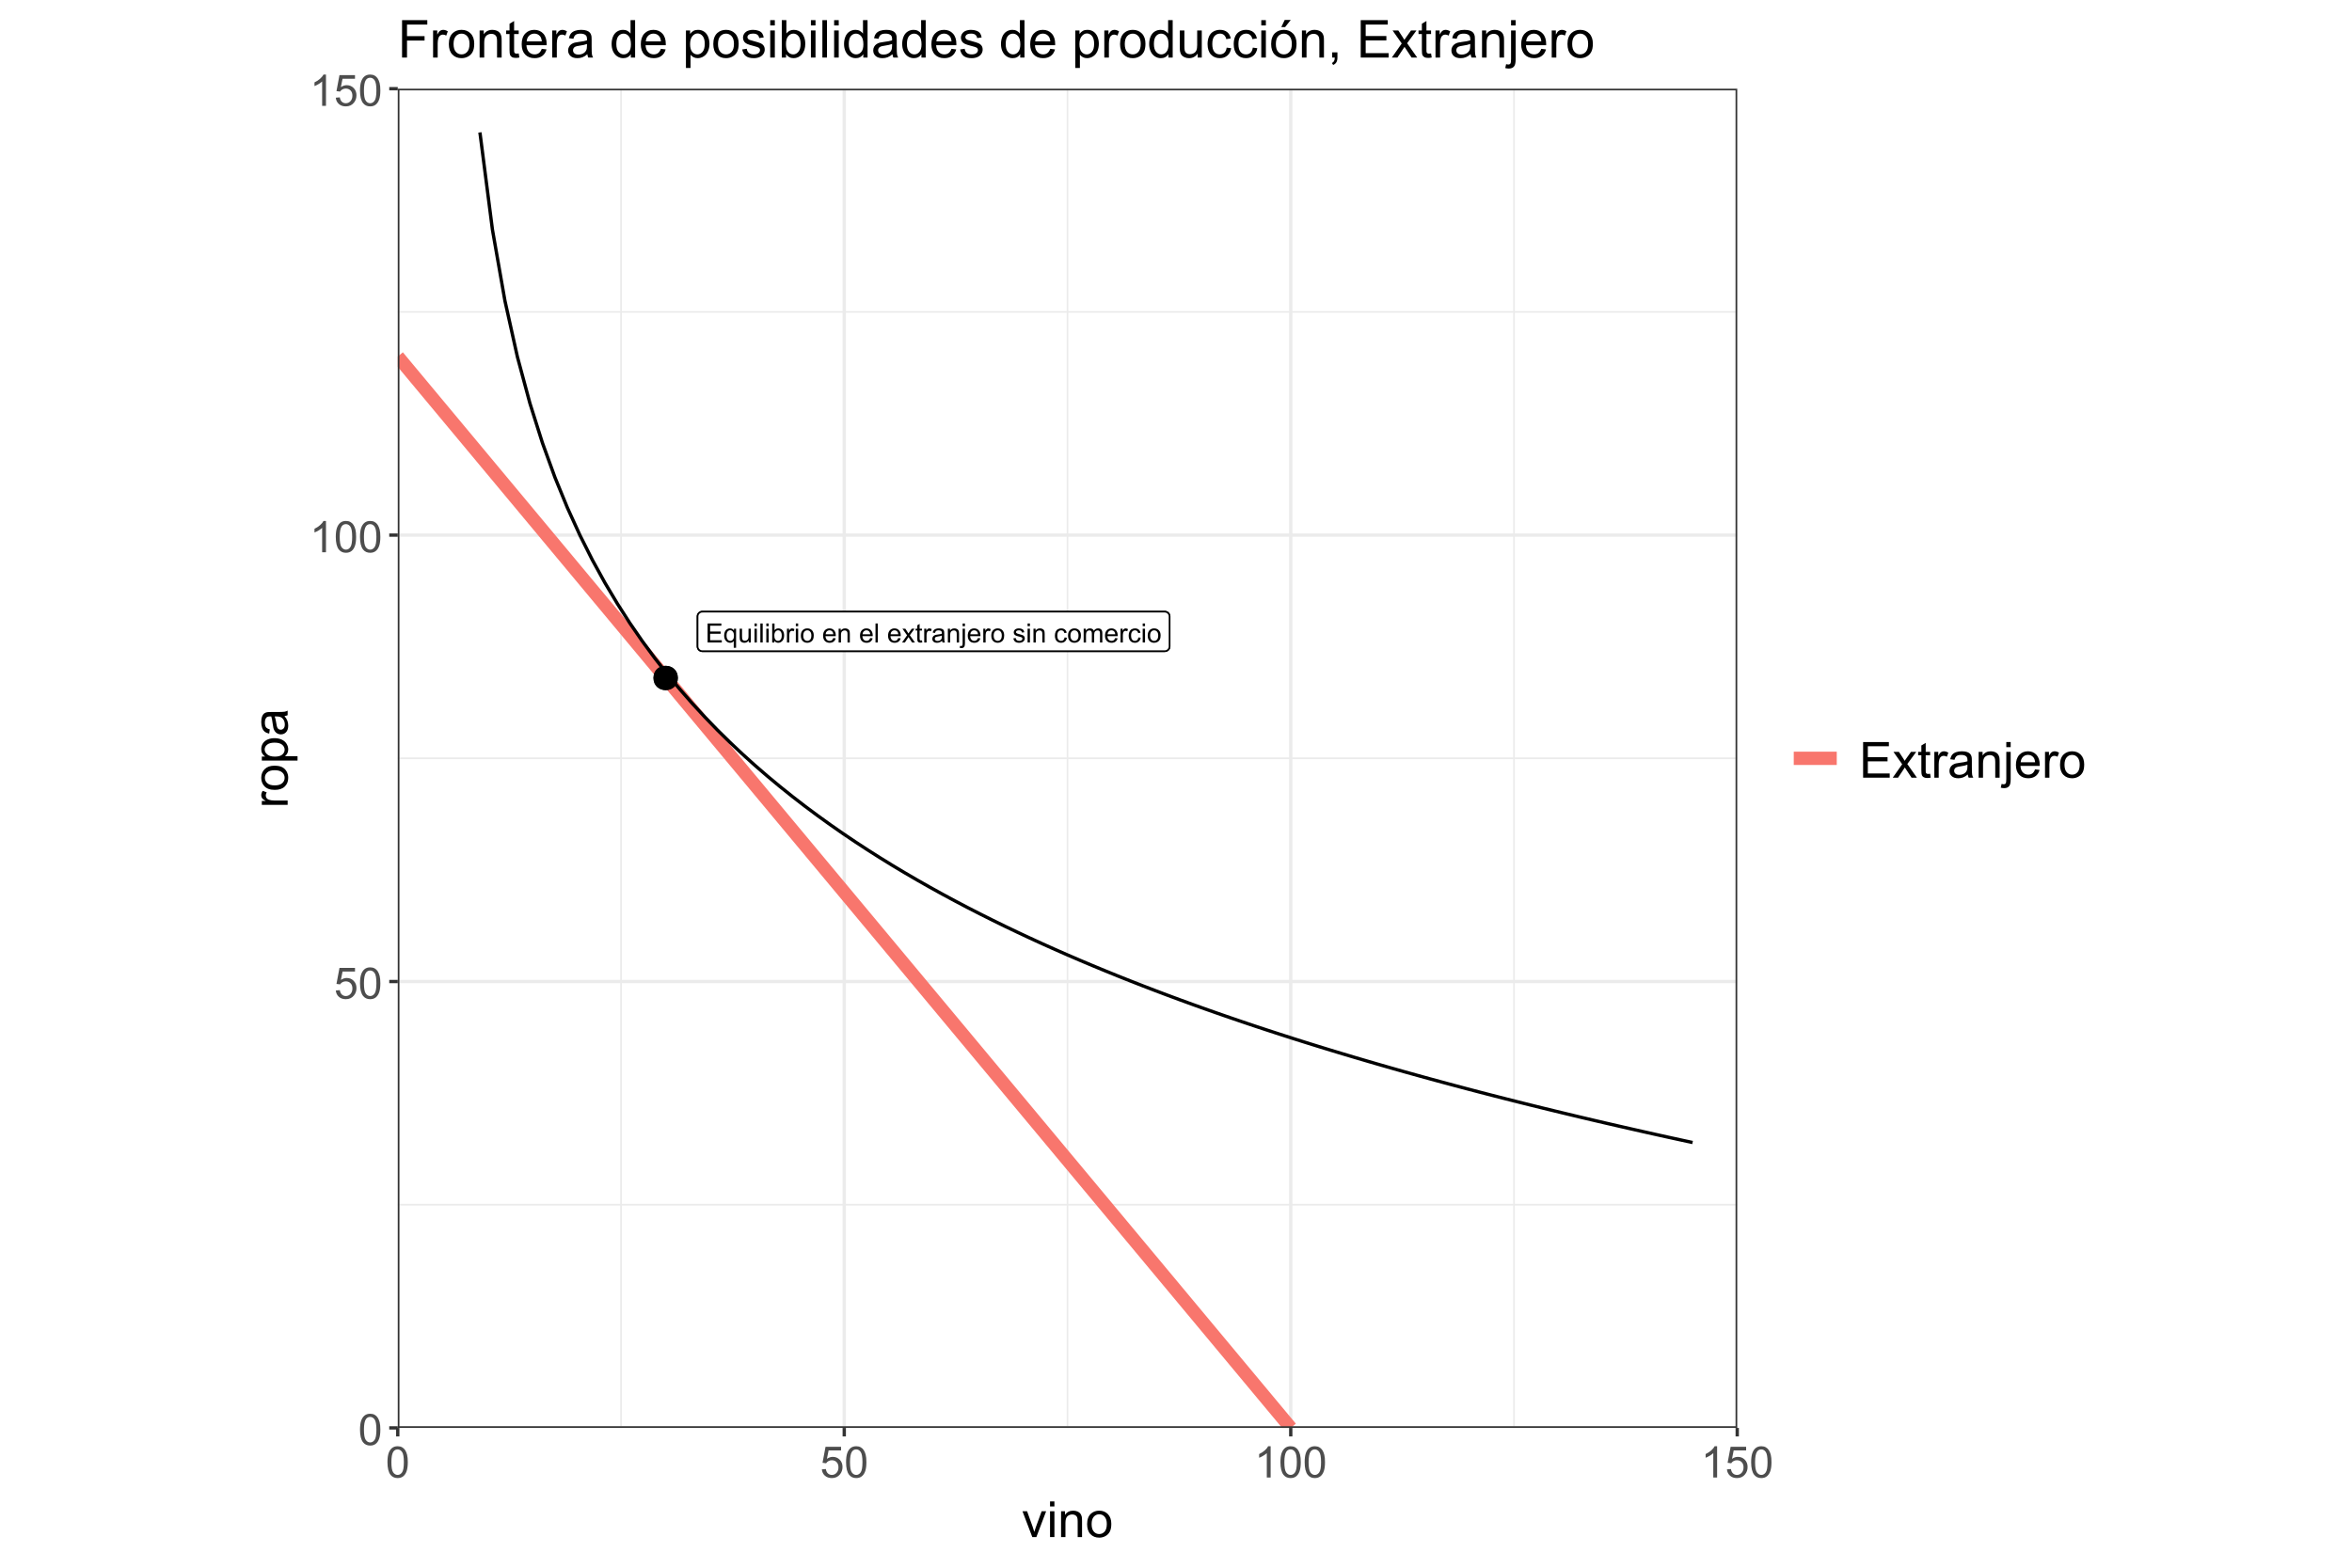 <?xml version="1.0" encoding="UTF-8"?>
<svg xmlns="http://www.w3.org/2000/svg" xmlns:xlink="http://www.w3.org/1999/xlink" width="756" height="504" viewBox="0 0 756 504">
<defs>
<g>
<g id="glyph-0-0">
<path d="M 0.676 0 L 0.676 -6.109 L 5.094 -6.109 L 5.094 -5.391 L 1.484 -5.391 L 1.484 -3.52 L 4.863 -3.52 L 4.863 -2.801 L 1.484 -2.801 L 1.484 -0.723 L 5.234 -0.723 L 5.234 0 Z M 0.676 0 "/>
</g>
<g id="glyph-0-1">
<path d="M 3.383 1.695 L 3.383 -0.473 C 3.27 -0.309 3.105 -0.172 2.895 -0.062 C 2.684 0.047 2.461 0.102 2.227 0.102 C 1.699 0.102 1.25 -0.109 0.867 -0.531 C 0.488 -0.949 0.301 -1.523 0.301 -2.254 C 0.301 -2.699 0.379 -3.098 0.531 -3.449 C 0.688 -3.805 0.91 -4.07 1.203 -4.254 C 1.496 -4.434 1.816 -4.527 2.168 -4.527 C 2.715 -4.527 3.145 -4.297 3.461 -3.836 L 3.461 -4.426 L 4.133 -4.426 L 4.133 1.695 L 3.383 1.695 M 1.07 -2.227 C 1.07 -1.656 1.191 -1.23 1.43 -0.945 C 1.668 -0.66 1.953 -0.516 2.289 -0.516 C 2.609 -0.516 2.883 -0.652 3.113 -0.922 C 3.344 -1.195 3.461 -1.605 3.461 -2.16 C 3.461 -2.746 3.336 -3.191 3.094 -3.488 C 2.852 -3.785 2.566 -3.934 2.238 -3.934 C 1.914 -3.934 1.637 -3.797 1.41 -3.52 C 1.184 -3.242 1.07 -2.812 1.07 -2.227 Z M 1.07 -2.227 "/>
</g>
<g id="glyph-0-2">
<path d="M 3.465 0 L 3.465 -0.648 C 3.117 -0.148 2.652 0.102 2.059 0.102 C 1.797 0.102 1.555 0.051 1.328 -0.051 C 1.102 -0.148 0.934 -0.277 0.824 -0.426 C 0.715 -0.578 0.637 -0.766 0.594 -0.984 C 0.562 -1.133 0.547 -1.363 0.547 -1.684 L 0.547 -4.426 L 1.297 -4.426 L 1.297 -1.973 C 1.297 -1.578 1.312 -1.316 1.344 -1.18 C 1.391 -0.98 1.488 -0.828 1.641 -0.715 C 1.797 -0.602 1.984 -0.547 2.207 -0.547 C 2.434 -0.547 2.645 -0.605 2.844 -0.719 C 3.039 -0.836 3.18 -0.992 3.262 -1.191 C 3.344 -1.387 3.383 -1.676 3.383 -2.055 L 3.383 -4.426 L 4.133 -4.426 L 4.133 0 Z M 3.465 0 "/>
</g>
<g id="glyph-0-3">
<path d="M 0.566 -5.246 L 0.566 -6.109 L 1.316 -6.109 L 1.316 -5.246 L 0.566 -5.246 M 0.566 0 L 0.566 -4.426 L 1.316 -4.426 L 1.316 0 Z M 0.566 0 "/>
</g>
<g id="glyph-0-4">
<path d="M 0.547 0 L 0.547 -6.109 L 1.297 -6.109 L 1.297 0 Z M 0.547 0 "/>
</g>
<g id="glyph-0-5">
<path d="M 1.254 0 L 0.559 0 L 0.559 -6.109 L 1.309 -6.109 L 1.309 -3.93 C 1.625 -4.328 2.031 -4.527 2.523 -4.527 C 2.793 -4.527 3.051 -4.473 3.293 -4.363 C 3.539 -4.25 3.738 -4.098 3.895 -3.898 C 4.051 -3.699 4.176 -3.461 4.266 -3.18 C 4.352 -2.898 4.398 -2.598 4.398 -2.281 C 4.398 -1.52 4.211 -0.934 3.836 -0.52 C 3.461 -0.105 3.008 0.102 2.484 0.102 C 1.961 0.102 1.551 -0.117 1.254 -0.555 L 1.254 0 M 1.246 -2.246 C 1.246 -1.715 1.32 -1.332 1.465 -1.098 C 1.699 -0.711 2.02 -0.516 2.422 -0.516 C 2.75 -0.516 3.031 -0.66 3.273 -0.945 C 3.512 -1.23 3.629 -1.652 3.629 -2.219 C 3.629 -2.797 3.516 -3.223 3.285 -3.496 C 3.059 -3.773 2.781 -3.91 2.453 -3.91 C 2.129 -3.91 1.844 -3.766 1.605 -3.48 C 1.367 -3.199 1.246 -2.785 1.246 -2.246 Z M 1.246 -2.246 "/>
</g>
<g id="glyph-0-6">
<path d="M 0.555 0 L 0.555 -4.426 L 1.23 -4.426 L 1.23 -3.754 C 1.402 -4.07 1.562 -4.277 1.707 -4.375 C 1.852 -4.477 2.012 -4.527 2.188 -4.527 C 2.441 -4.527 2.699 -4.445 2.961 -4.285 L 2.699 -3.59 C 2.516 -3.695 2.336 -3.75 2.152 -3.75 C 1.988 -3.75 1.84 -3.703 1.707 -3.602 C 1.578 -3.504 1.484 -3.367 1.43 -3.191 C 1.348 -2.926 1.305 -2.633 1.305 -2.316 L 1.305 0 Z M 0.555 0 "/>
</g>
<g id="glyph-0-7">
<path d="M 0.285 -2.215 C 0.285 -3.031 0.512 -3.641 0.969 -4.035 C 1.348 -4.363 1.812 -4.527 2.359 -4.527 C 2.969 -4.527 3.465 -4.328 3.852 -3.93 C 4.238 -3.531 4.43 -2.98 4.43 -2.277 C 4.43 -1.707 4.344 -1.258 4.176 -0.93 C 4.004 -0.605 3.754 -0.352 3.43 -0.172 C 3.102 0.008 2.746 0.102 2.359 0.102 C 1.738 0.102 1.238 -0.098 0.855 -0.496 C 0.473 -0.895 0.285 -1.465 0.285 -2.215 M 1.055 -2.215 C 1.055 -1.645 1.18 -1.223 1.426 -0.941 C 1.672 -0.656 1.984 -0.516 2.359 -0.516 C 2.73 -0.516 3.043 -0.66 3.289 -0.941 C 3.535 -1.227 3.66 -1.656 3.66 -2.238 C 3.66 -2.785 3.535 -3.199 3.285 -3.48 C 3.039 -3.766 2.73 -3.906 2.359 -3.906 C 1.984 -3.906 1.672 -3.766 1.426 -3.484 C 1.18 -3.203 1.055 -2.781 1.055 -2.215 Z M 1.055 -2.215 "/>
</g>
<g id="glyph-0-8">
</g>
<g id="glyph-0-9">
<path d="M 3.594 -1.426 L 4.367 -1.328 C 4.246 -0.875 4.02 -0.523 3.688 -0.273 C 3.359 -0.023 2.938 0.102 2.422 0.102 C 1.773 0.102 1.262 -0.098 0.883 -0.5 C 0.504 -0.898 0.312 -1.457 0.312 -2.176 C 0.312 -2.922 0.504 -3.5 0.887 -3.91 C 1.27 -4.32 1.77 -4.527 2.379 -4.527 C 2.973 -4.527 3.457 -4.324 3.832 -3.922 C 4.207 -3.52 4.395 -2.953 4.395 -2.223 C 4.395 -2.176 4.391 -2.109 4.391 -2.02 L 1.086 -2.02 C 1.117 -1.535 1.254 -1.164 1.5 -0.906 C 1.746 -0.645 2.055 -0.516 2.426 -0.516 C 2.699 -0.516 2.938 -0.59 3.129 -0.734 C 3.324 -0.879 3.48 -1.109 3.594 -1.426 M 1.129 -2.637 L 3.602 -2.637 C 3.566 -3.012 3.473 -3.289 3.316 -3.477 C 3.078 -3.766 2.77 -3.91 2.387 -3.91 C 2.043 -3.91 1.754 -3.793 1.52 -3.562 C 1.285 -3.332 1.156 -3.023 1.129 -2.637 Z M 1.129 -2.637 "/>
</g>
<g id="glyph-0-10">
<path d="M 0.562 0 L 0.562 -4.426 L 1.238 -4.426 L 1.238 -3.797 C 1.562 -4.281 2.031 -4.527 2.648 -4.527 C 2.914 -4.527 3.16 -4.477 3.383 -4.383 C 3.605 -4.285 3.773 -4.16 3.883 -4.004 C 3.996 -3.852 4.074 -3.664 4.117 -3.449 C 4.145 -3.312 4.16 -3.07 4.16 -2.723 L 4.16 0 L 3.41 0 L 3.41 -2.691 C 3.41 -3 3.379 -3.227 3.32 -3.379 C 3.262 -3.531 3.16 -3.648 3.012 -3.742 C 2.863 -3.832 2.688 -3.875 2.488 -3.875 C 2.168 -3.875 1.895 -3.773 1.66 -3.57 C 1.43 -3.367 1.312 -2.984 1.312 -2.418 L 1.312 0 Z M 0.562 0 "/>
</g>
<g id="glyph-0-11">
<path d="M 0.062 0 L 1.68 -2.301 L 0.184 -4.426 L 1.121 -4.426 L 1.801 -3.387 C 1.93 -3.191 2.031 -3.027 2.109 -2.891 C 2.23 -3.074 2.344 -3.238 2.445 -3.379 L 3.191 -4.426 L 4.09 -4.426 L 2.559 -2.344 L 4.207 0 L 3.285 0 L 2.375 -1.375 L 2.133 -1.746 L 0.973 0 Z M 0.062 0 "/>
</g>
<g id="glyph-0-12">
<path d="M 2.199 -0.672 L 2.309 -0.008 C 2.098 0.035 1.91 0.059 1.742 0.059 C 1.469 0.059 1.258 0.016 1.109 -0.07 C 0.957 -0.156 0.852 -0.27 0.793 -0.41 C 0.73 -0.551 0.699 -0.848 0.699 -1.297 L 0.699 -3.844 L 0.148 -3.844 L 0.148 -4.426 L 0.699 -4.426 L 0.699 -5.523 L 1.445 -5.973 L 1.445 -4.426 L 2.199 -4.426 L 2.199 -3.844 L 1.445 -3.844 L 1.445 -1.254 C 1.445 -1.039 1.461 -0.902 1.484 -0.844 C 1.512 -0.781 1.555 -0.73 1.613 -0.695 C 1.676 -0.66 1.762 -0.641 1.871 -0.641 C 1.953 -0.641 2.066 -0.652 2.199 -0.672 Z M 2.199 -0.672 "/>
</g>
<g id="glyph-0-13">
<path d="M 3.449 -0.547 C 3.172 -0.309 2.906 -0.145 2.648 -0.047 C 2.391 0.051 2.117 0.102 1.82 0.102 C 1.336 0.102 0.961 -0.02 0.699 -0.258 C 0.438 -0.492 0.309 -0.797 0.309 -1.168 C 0.309 -1.383 0.359 -1.582 0.457 -1.762 C 0.555 -1.941 0.684 -2.082 0.844 -2.191 C 1.004 -2.301 1.184 -2.383 1.383 -2.438 C 1.531 -2.477 1.754 -2.516 2.051 -2.551 C 2.656 -2.621 3.102 -2.711 3.387 -2.809 C 3.391 -2.91 3.395 -2.977 3.395 -3.004 C 3.395 -3.312 3.32 -3.527 3.18 -3.652 C 2.988 -3.82 2.703 -3.906 2.324 -3.906 C 1.973 -3.906 1.711 -3.844 1.543 -3.719 C 1.375 -3.598 1.25 -3.379 1.172 -3.062 L 0.438 -3.164 C 0.504 -3.477 0.613 -3.73 0.766 -3.926 C 0.918 -4.117 1.141 -4.266 1.43 -4.371 C 1.719 -4.473 2.055 -4.527 2.434 -4.527 C 2.812 -4.527 3.117 -4.48 3.355 -4.395 C 3.59 -4.305 3.766 -4.191 3.875 -4.059 C 3.988 -3.922 4.066 -3.754 4.109 -3.547 C 4.133 -3.418 4.148 -3.188 4.148 -2.855 L 4.148 -1.855 C 4.148 -1.156 4.164 -0.715 4.195 -0.531 C 4.227 -0.348 4.289 -0.168 4.383 0 L 3.602 0 C 3.523 -0.156 3.473 -0.336 3.449 -0.547 M 3.387 -2.223 C 3.117 -2.109 2.707 -2.016 2.164 -1.938 C 1.855 -1.895 1.637 -1.844 1.508 -1.789 C 1.383 -1.734 1.281 -1.652 1.211 -1.543 C 1.145 -1.438 1.109 -1.32 1.109 -1.188 C 1.109 -0.988 1.184 -0.82 1.336 -0.688 C 1.488 -0.555 1.707 -0.488 2 -0.488 C 2.289 -0.488 2.547 -0.551 2.773 -0.676 C 2.996 -0.805 3.16 -0.977 3.27 -1.195 C 3.348 -1.367 3.387 -1.617 3.387 -1.945 Z M 3.387 -2.223 "/>
</g>
<g id="glyph-0-14">
<path d="M 0.559 -5.238 L 0.559 -6.109 L 1.309 -6.109 L 1.309 -5.238 L 0.559 -5.238 M -0.391 1.719 L -0.25 1.078 C -0.102 1.117 0.02 1.137 0.105 1.137 C 0.258 1.137 0.371 1.086 0.445 0.984 C 0.52 0.883 0.559 0.629 0.559 0.227 L 0.559 -4.426 L 1.309 -4.426 L 1.309 0.242 C 1.309 0.785 1.238 1.164 1.098 1.379 C 0.914 1.656 0.617 1.797 0.195 1.797 C -0.008 1.797 -0.203 1.77 -0.391 1.719 Z M -0.391 1.719 "/>
</g>
<g id="glyph-0-15">
<path d="M 0.262 -1.32 L 1.004 -1.438 C 1.047 -1.141 1.164 -0.914 1.352 -0.754 C 1.543 -0.598 1.809 -0.516 2.152 -0.516 C 2.496 -0.516 2.75 -0.586 2.918 -0.727 C 3.086 -0.867 3.168 -1.031 3.168 -1.223 C 3.168 -1.391 3.094 -1.523 2.945 -1.621 C 2.844 -1.688 2.59 -1.773 2.18 -1.875 C 1.629 -2.016 1.25 -2.133 1.035 -2.234 C 0.824 -2.336 0.66 -2.477 0.551 -2.656 C 0.441 -2.836 0.387 -3.035 0.387 -3.25 C 0.387 -3.449 0.434 -3.633 0.523 -3.801 C 0.613 -3.969 0.734 -4.105 0.891 -4.219 C 1.008 -4.305 1.168 -4.379 1.371 -4.438 C 1.57 -4.496 1.785 -4.527 2.016 -4.527 C 2.363 -4.527 2.668 -4.477 2.934 -4.375 C 3.195 -4.277 3.387 -4.141 3.512 -3.969 C 3.637 -3.801 3.727 -3.57 3.773 -3.285 L 3.039 -3.184 C 3.004 -3.41 2.91 -3.59 2.75 -3.719 C 2.59 -3.844 2.363 -3.91 2.07 -3.91 C 1.727 -3.91 1.48 -3.852 1.332 -3.738 C 1.188 -3.625 1.113 -3.492 1.113 -3.34 C 1.113 -3.242 1.145 -3.152 1.203 -3.074 C 1.266 -2.996 1.363 -2.93 1.492 -2.875 C 1.566 -2.848 1.789 -2.785 2.156 -2.684 C 2.684 -2.543 3.055 -2.426 3.266 -2.336 C 3.477 -2.246 3.641 -2.113 3.758 -1.941 C 3.879 -1.77 3.938 -1.555 3.938 -1.301 C 3.938 -1.051 3.867 -0.816 3.719 -0.594 C 3.574 -0.371 3.363 -0.203 3.09 -0.082 C 2.812 0.039 2.504 0.102 2.156 0.102 C 1.578 0.102 1.141 -0.02 0.84 -0.258 C 0.539 -0.496 0.348 -0.852 0.262 -1.32 Z M 0.262 -1.32 "/>
</g>
<g id="glyph-0-16">
<path d="M 3.449 -1.621 L 4.188 -1.527 C 4.109 -1.016 3.902 -0.617 3.57 -0.332 C 3.238 -0.043 2.828 0.102 2.348 0.102 C 1.742 0.102 1.254 -0.098 0.887 -0.492 C 0.516 -0.891 0.332 -1.457 0.332 -2.195 C 0.332 -2.676 0.414 -3.094 0.57 -3.449 C 0.73 -3.809 0.969 -4.078 1.293 -4.258 C 1.617 -4.438 1.969 -4.527 2.352 -4.527 C 2.832 -4.527 3.223 -4.406 3.531 -4.16 C 3.836 -3.918 4.031 -3.574 4.117 -3.125 L 3.387 -3.012 C 3.32 -3.312 3.195 -3.535 3.02 -3.684 C 2.844 -3.836 2.629 -3.91 2.379 -3.91 C 2.004 -3.91 1.695 -3.773 1.457 -3.504 C 1.223 -3.23 1.105 -2.805 1.105 -2.219 C 1.105 -1.621 1.219 -1.191 1.445 -0.922 C 1.676 -0.652 1.973 -0.516 2.34 -0.516 C 2.633 -0.516 2.879 -0.605 3.074 -0.789 C 3.273 -0.969 3.398 -1.246 3.449 -1.621 Z M 3.449 -1.621 "/>
</g>
<g id="glyph-0-17">
<path d="M 0.562 0 L 0.562 -4.426 L 1.234 -4.426 L 1.234 -3.805 C 1.371 -4.023 1.559 -4.195 1.789 -4.328 C 2.02 -4.461 2.281 -4.527 2.574 -4.527 C 2.902 -4.527 3.172 -4.457 3.383 -4.32 C 3.594 -4.188 3.738 -3.996 3.824 -3.75 C 4.176 -4.27 4.633 -4.527 5.191 -4.527 C 5.633 -4.527 5.969 -4.406 6.207 -4.16 C 6.441 -3.918 6.559 -3.543 6.559 -3.039 L 6.559 0 L 5.812 0 L 5.812 -2.789 C 5.812 -3.09 5.789 -3.305 5.742 -3.438 C 5.691 -3.57 5.605 -3.676 5.477 -3.754 C 5.348 -3.836 5.199 -3.875 5.027 -3.875 C 4.715 -3.875 4.457 -3.773 4.25 -3.566 C 4.047 -3.359 3.941 -3.027 3.941 -2.57 L 3.941 0 L 3.191 0 L 3.191 -2.875 C 3.191 -3.211 3.133 -3.461 3.008 -3.625 C 2.887 -3.793 2.688 -3.875 2.41 -3.875 C 2.199 -3.875 2.004 -3.82 1.824 -3.711 C 1.645 -3.598 1.516 -3.438 1.434 -3.223 C 1.352 -3.008 1.312 -2.699 1.312 -2.297 L 1.312 0 Z M 0.562 0 "/>
</g>
<g id="glyph-1-0">
<path d="M 0.582 -4.941 C 0.582 -6.129 0.703 -7.082 0.945 -7.805 C 1.191 -8.527 1.555 -9.082 2.035 -9.477 C 2.516 -9.867 3.121 -10.062 3.848 -10.062 C 4.387 -10.062 4.859 -9.953 5.266 -9.738 C 5.668 -9.52 6.004 -9.211 6.27 -8.801 C 6.531 -8.395 6.738 -7.898 6.891 -7.312 C 7.039 -6.727 7.117 -5.938 7.117 -4.941 C 7.117 -3.766 6.996 -2.816 6.754 -2.094 C 6.512 -1.371 6.152 -0.816 5.672 -0.422 C 5.191 -0.027 4.582 0.172 3.848 0.172 C 2.883 0.172 2.125 -0.176 1.57 -0.867 C 0.91 -1.703 0.582 -3.059 0.582 -4.941 M 1.844 -4.941 C 1.844 -3.297 2.039 -2.203 2.422 -1.656 C 2.809 -1.113 3.285 -0.84 3.848 -0.84 C 4.414 -0.84 4.891 -1.113 5.273 -1.66 C 5.66 -2.207 5.852 -3.301 5.852 -4.941 C 5.852 -6.594 5.66 -7.688 5.273 -8.23 C 4.891 -8.773 4.41 -9.043 3.836 -9.043 C 3.27 -9.043 2.82 -8.805 2.48 -8.328 C 2.059 -7.715 1.844 -6.586 1.844 -4.941 Z M 1.844 -4.941 "/>
</g>
<g id="glyph-1-1">
<path d="M 0.582 -2.625 L 1.875 -2.734 C 1.969 -2.105 2.191 -1.633 2.539 -1.316 C 2.887 -1 3.309 -0.84 3.801 -0.84 C 4.395 -0.84 4.895 -1.062 5.305 -1.512 C 5.715 -1.957 5.922 -2.551 5.922 -3.289 C 5.922 -3.988 5.723 -4.543 5.328 -4.949 C 4.934 -5.355 4.418 -5.559 3.781 -5.559 C 3.383 -5.559 3.027 -5.469 2.707 -5.289 C 2.387 -5.109 2.137 -4.875 1.953 -4.586 L 0.801 -4.738 L 1.77 -9.883 L 6.754 -9.883 L 6.754 -8.711 L 2.754 -8.711 L 2.215 -6.016 C 2.816 -6.434 3.449 -6.645 4.109 -6.645 C 4.984 -6.645 5.723 -6.34 6.324 -5.734 C 6.926 -5.129 7.227 -4.352 7.227 -3.398 C 7.227 -2.492 6.961 -1.707 6.434 -1.047 C 5.789 -0.234 4.914 0.172 3.801 0.172 C 2.891 0.172 2.145 -0.086 1.57 -0.594 C 0.992 -1.105 0.664 -1.781 0.582 -2.625 Z M 0.582 -2.625 "/>
</g>
<g id="glyph-1-2">
<path d="M 5.215 0 L 3.984 0 L 3.984 -7.84 C 3.688 -7.559 3.301 -7.277 2.82 -6.992 C 2.34 -6.711 1.906 -6.5 1.523 -6.359 L 1.523 -7.547 C 2.211 -7.871 2.812 -8.262 3.328 -8.723 C 3.844 -9.184 4.207 -9.629 4.422 -10.062 L 5.215 -10.062 Z M 5.215 0 "/>
</g>
<g id="glyph-2-0">
<path d="M 3.359 0 L 0.203 -8.297 L 1.688 -8.297 L 3.469 -3.328 C 3.66 -2.793 3.84 -2.234 4 -1.656 C 4.125 -2.094 4.301 -2.621 4.523 -3.234 L 6.367 -8.297 L 7.812 -8.297 L 4.672 0 Z M 3.359 0 "/>
</g>
<g id="glyph-2-1">
<path d="M 1.062 -9.836 L 1.062 -11.453 L 2.469 -11.453 L 2.469 -9.836 L 1.062 -9.836 M 1.062 0 L 1.062 -8.297 L 2.469 -8.297 L 2.469 0 Z M 1.062 0 "/>
</g>
<g id="glyph-2-2">
<path d="M 1.055 0 L 1.055 -8.297 L 2.32 -8.297 L 2.32 -7.117 C 2.93 -8.027 3.809 -8.484 4.961 -8.484 C 5.461 -8.484 5.922 -8.395 6.34 -8.215 C 6.758 -8.035 7.074 -7.801 7.281 -7.508 C 7.488 -7.215 7.637 -6.871 7.719 -6.469 C 7.77 -6.207 7.797 -5.754 7.797 -5.102 L 7.797 0 L 6.391 0 L 6.391 -5.047 C 6.391 -5.621 6.336 -6.047 6.227 -6.332 C 6.117 -6.617 5.922 -6.844 5.645 -7.012 C 5.367 -7.18 5.039 -7.266 4.664 -7.266 C 4.066 -7.266 3.547 -7.074 3.113 -6.695 C 2.68 -6.316 2.461 -5.594 2.461 -4.531 L 2.461 0 Z M 1.055 0 "/>
</g>
<g id="glyph-2-3">
<path d="M 0.531 -4.148 C 0.531 -5.684 0.957 -6.824 1.812 -7.562 C 2.527 -8.176 3.395 -8.484 4.422 -8.484 C 5.562 -8.484 6.496 -8.109 7.219 -7.363 C 7.941 -6.617 8.305 -5.582 8.305 -4.266 C 8.305 -3.199 8.145 -2.359 7.824 -1.746 C 7.504 -1.133 7.039 -0.66 6.426 -0.32 C 5.812 0.02 5.145 0.188 4.422 0.188 C 3.262 0.188 2.32 -0.184 1.605 -0.93 C 0.891 -1.676 0.531 -2.746 0.531 -4.148 M 1.977 -4.148 C 1.977 -3.086 2.207 -2.289 2.672 -1.762 C 3.137 -1.234 3.719 -0.969 4.422 -0.969 C 5.121 -0.969 5.699 -1.234 6.164 -1.766 C 6.629 -2.297 6.859 -3.105 6.859 -4.195 C 6.859 -5.223 6.625 -6 6.16 -6.527 C 5.695 -7.055 5.113 -7.32 4.422 -7.32 C 3.719 -7.32 3.137 -7.059 2.672 -6.531 C 2.207 -6.004 1.977 -5.211 1.977 -4.148 Z M 1.977 -4.148 "/>
</g>
<g id="glyph-2-4">
<path d="M 1.266 0 L 1.266 -11.453 L 9.547 -11.453 L 9.547 -10.102 L 2.781 -10.102 L 2.781 -6.594 L 9.117 -6.594 L 9.117 -5.25 L 2.781 -5.25 L 2.781 -1.352 L 9.812 -1.352 L 9.812 0 Z M 1.266 0 "/>
</g>
<g id="glyph-2-5">
<path d="M 0.117 0 L 3.148 -4.312 L 0.344 -8.297 L 2.102 -8.297 L 3.375 -6.352 C 3.613 -5.98 3.809 -5.672 3.953 -5.422 C 4.184 -5.766 4.395 -6.07 4.586 -6.336 L 5.984 -8.297 L 7.664 -8.297 L 4.797 -4.391 L 7.883 0 L 6.156 0 L 4.453 -2.578 L 4 -3.273 L 1.82 0 Z M 0.117 0 "/>
</g>
<g id="glyph-2-6">
<path d="M 4.125 -1.258 L 4.328 -0.016 C 3.934 0.066 3.578 0.109 3.266 0.109 C 2.754 0.109 2.359 0.027 2.078 -0.133 C 1.797 -0.293 1.598 -0.508 1.484 -0.77 C 1.371 -1.031 1.312 -1.586 1.312 -2.43 L 1.312 -7.203 L 0.281 -7.203 L 0.281 -8.297 L 1.312 -8.297 L 1.312 -10.352 L 2.711 -11.195 L 2.711 -8.297 L 4.125 -8.297 L 4.125 -7.203 L 2.711 -7.203 L 2.711 -2.352 C 2.711 -1.949 2.734 -1.691 2.785 -1.578 C 2.836 -1.465 2.914 -1.371 3.027 -1.305 C 3.141 -1.238 3.301 -1.203 3.508 -1.203 C 3.664 -1.203 3.871 -1.223 4.125 -1.258 Z M 4.125 -1.258 "/>
</g>
<g id="glyph-2-7">
<path d="M 1.039 0 L 1.039 -8.297 L 2.305 -8.297 L 2.305 -7.039 C 2.629 -7.629 2.926 -8.016 3.199 -8.203 C 3.473 -8.391 3.773 -8.484 4.102 -8.484 C 4.574 -8.484 5.059 -8.332 5.547 -8.031 L 5.062 -6.727 C 4.719 -6.93 4.375 -7.031 4.031 -7.031 C 3.723 -7.031 3.449 -6.938 3.203 -6.754 C 2.957 -6.57 2.785 -6.312 2.68 -5.984 C 2.523 -5.484 2.445 -4.938 2.445 -4.344 L 2.445 0 Z M 1.039 0 "/>
</g>
<g id="glyph-2-8">
<path d="M 6.469 -1.023 C 5.949 -0.582 5.445 -0.27 4.965 -0.086 C 4.484 0.098 3.965 0.188 3.414 0.188 C 2.504 0.188 1.801 -0.035 1.312 -0.48 C 0.824 -0.926 0.578 -1.496 0.578 -2.188 C 0.578 -2.594 0.672 -2.965 0.855 -3.301 C 1.039 -3.637 1.281 -3.906 1.582 -4.109 C 1.883 -4.312 2.219 -4.465 2.594 -4.57 C 2.871 -4.645 3.285 -4.715 3.844 -4.781 C 4.98 -4.918 5.816 -5.078 6.352 -5.266 C 6.355 -5.457 6.359 -5.582 6.359 -5.633 C 6.359 -6.207 6.227 -6.609 5.961 -6.844 C 5.602 -7.16 5.066 -7.32 4.359 -7.32 C 3.699 -7.32 3.211 -7.203 2.895 -6.973 C 2.578 -6.742 2.348 -6.332 2.195 -5.742 L 0.82 -5.93 C 0.945 -6.52 1.152 -6.992 1.438 -7.355 C 1.723 -7.719 2.137 -7.996 2.68 -8.191 C 3.223 -8.387 3.848 -8.484 4.562 -8.484 C 5.27 -8.484 5.848 -8.402 6.289 -8.234 C 6.73 -8.066 7.059 -7.859 7.266 -7.605 C 7.473 -7.352 7.621 -7.035 7.703 -6.648 C 7.75 -6.41 7.773 -5.977 7.773 -5.352 L 7.773 -3.477 C 7.773 -2.168 7.805 -1.344 7.863 -0.996 C 7.922 -0.648 8.043 -0.316 8.219 0 L 6.75 0 C 6.605 -0.293 6.512 -0.633 6.469 -1.023 M 6.352 -4.164 C 5.84 -3.957 5.074 -3.777 4.055 -3.633 C 3.477 -3.551 3.066 -3.457 2.828 -3.352 C 2.59 -3.246 2.402 -3.094 2.273 -2.895 C 2.145 -2.695 2.078 -2.473 2.078 -2.227 C 2.078 -1.852 2.219 -1.539 2.504 -1.289 C 2.789 -1.039 3.203 -0.914 3.75 -0.914 C 4.293 -0.914 4.773 -1.031 5.195 -1.27 C 5.617 -1.508 5.926 -1.832 6.125 -2.242 C 6.277 -2.559 6.352 -3.027 6.352 -3.648 Z M 6.352 -4.164 "/>
</g>
<g id="glyph-2-9">
<path d="M 1.047 -9.82 L 1.047 -11.453 L 2.453 -11.453 L 2.453 -9.82 L 1.047 -9.82 M -0.734 3.219 L -0.469 2.023 C -0.188 2.098 0.035 2.133 0.195 2.133 C 0.48 2.133 0.695 2.039 0.836 1.848 C 0.977 1.656 1.047 1.184 1.047 0.422 L 1.047 -8.297 L 2.453 -8.297 L 2.453 0.453 C 2.453 1.473 2.32 2.184 2.055 2.586 C 1.715 3.105 1.152 3.367 0.367 3.367 C -0.012 3.367 -0.379 3.316 -0.734 3.219 Z M -0.734 3.219 "/>
</g>
<g id="glyph-2-10">
<path d="M 6.734 -2.672 L 8.188 -2.492 C 7.957 -1.645 7.535 -0.984 6.914 -0.516 C 6.293 -0.047 5.504 0.188 4.539 0.188 C 3.324 0.188 2.363 -0.188 1.652 -0.934 C 0.941 -1.68 0.586 -2.73 0.586 -4.078 C 0.586 -5.473 0.945 -6.559 1.664 -7.328 C 2.383 -8.098 3.316 -8.484 4.461 -8.484 C 5.57 -8.484 6.477 -8.105 7.18 -7.352 C 7.883 -6.598 8.234 -5.535 8.234 -4.164 C 8.234 -4.082 8.23 -3.957 8.227 -3.789 L 2.039 -3.789 C 2.09 -2.879 2.348 -2.18 2.812 -1.695 C 3.277 -1.211 3.855 -0.969 4.547 -0.969 C 5.062 -0.969 5.504 -1.105 5.867 -1.375 C 6.23 -1.645 6.52 -2.078 6.734 -2.672 M 2.117 -4.945 L 6.75 -4.945 C 6.688 -5.645 6.512 -6.168 6.219 -6.516 C 5.77 -7.059 5.191 -7.328 4.477 -7.328 C 3.832 -7.328 3.289 -7.113 2.848 -6.68 C 2.406 -6.246 2.164 -5.668 2.117 -4.945 Z M 2.117 -4.945 "/>
</g>
<g id="glyph-3-0">
<path d="M 0 -1.039 L -8.297 -1.039 L -8.297 -2.305 L -7.039 -2.305 C -7.629 -2.629 -8.016 -2.926 -8.203 -3.199 C -8.391 -3.473 -8.484 -3.773 -8.484 -4.102 C -8.484 -4.574 -8.332 -5.059 -8.031 -5.547 L -6.727 -5.062 C -6.93 -4.719 -7.031 -4.375 -7.031 -4.031 C -7.031 -3.723 -6.938 -3.449 -6.754 -3.203 C -6.57 -2.957 -6.312 -2.785 -5.984 -2.68 C -5.484 -2.523 -4.938 -2.445 -4.344 -2.445 L 0 -2.445 Z M 0 -1.039 "/>
</g>
<g id="glyph-3-1">
<path d="M -4.148 -0.531 C -5.684 -0.531 -6.824 -0.957 -7.562 -1.812 C -8.176 -2.527 -8.484 -3.395 -8.484 -4.422 C -8.484 -5.562 -8.109 -6.496 -7.363 -7.219 C -6.617 -7.941 -5.582 -8.305 -4.266 -8.305 C -3.199 -8.305 -2.359 -8.145 -1.746 -7.824 C -1.133 -7.504 -0.66 -7.039 -0.32 -6.426 C 0.02 -5.812 0.188 -5.145 0.188 -4.422 C 0.188 -3.262 -0.184 -2.32 -0.93 -1.605 C -1.676 -0.891 -2.746 -0.531 -4.148 -0.531 M -4.148 -1.977 C -3.086 -1.977 -2.289 -2.207 -1.762 -2.672 C -1.234 -3.137 -0.969 -3.719 -0.969 -4.422 C -0.969 -5.121 -1.234 -5.699 -1.766 -6.164 C -2.297 -6.629 -3.105 -6.859 -4.195 -6.859 C -5.223 -6.859 -6 -6.625 -6.527 -6.16 C -7.055 -5.695 -7.32 -5.113 -7.32 -4.422 C -7.32 -3.719 -7.059 -3.137 -6.531 -2.672 C -6.004 -2.207 -5.211 -1.977 -4.148 -1.977 Z M -4.148 -1.977 "/>
</g>
<g id="glyph-3-2">
<path d="M 3.18 -1.055 L -8.297 -1.055 L -8.297 -2.336 L -7.219 -2.336 C -7.641 -2.637 -7.957 -2.98 -8.168 -3.359 C -8.379 -3.738 -8.484 -4.199 -8.484 -4.742 C -8.484 -5.449 -8.301 -6.074 -7.938 -6.617 C -7.574 -7.16 -7.059 -7.566 -6.395 -7.844 C -5.73 -8.121 -5.004 -8.258 -4.211 -8.258 C -3.363 -8.258 -2.598 -8.105 -1.918 -7.801 C -1.238 -7.496 -0.719 -7.055 -0.355 -6.473 C 0.008 -5.891 0.188 -5.281 0.188 -4.641 C 0.188 -4.172 0.09 -3.75 -0.109 -3.379 C -0.309 -3.008 -0.559 -2.699 -0.859 -2.461 L 3.18 -2.461 L 3.18 -1.055 M -4.102 -2.328 C -3.035 -2.328 -2.246 -2.543 -1.734 -2.977 C -1.223 -3.41 -0.969 -3.934 -0.969 -4.547 C -0.969 -5.172 -1.234 -5.707 -1.762 -6.152 C -2.289 -6.598 -3.109 -6.82 -4.219 -6.82 C -5.277 -6.82 -6.066 -6.602 -6.594 -6.168 C -7.121 -5.734 -7.383 -5.215 -7.383 -4.609 C -7.383 -4.012 -7.102 -3.48 -6.543 -3.02 C -5.984 -2.559 -5.168 -2.328 -4.102 -2.328 Z M -4.102 -2.328 "/>
</g>
<g id="glyph-3-3">
<path d="M -1.023 -6.469 C -0.582 -5.949 -0.27 -5.445 -0.086 -4.965 C 0.098 -4.484 0.188 -3.965 0.188 -3.414 C 0.188 -2.504 -0.035 -1.801 -0.48 -1.312 C -0.926 -0.824 -1.496 -0.578 -2.188 -0.578 C -2.594 -0.578 -2.965 -0.672 -3.301 -0.855 C -3.637 -1.039 -3.906 -1.281 -4.109 -1.582 C -4.312 -1.883 -4.465 -2.219 -4.57 -2.594 C -4.645 -2.871 -4.715 -3.285 -4.781 -3.844 C -4.918 -4.98 -5.078 -5.816 -5.266 -6.352 C -5.457 -6.355 -5.582 -6.359 -5.633 -6.359 C -6.207 -6.359 -6.609 -6.227 -6.844 -5.961 C -7.16 -5.602 -7.32 -5.066 -7.32 -4.359 C -7.32 -3.699 -7.203 -3.211 -6.973 -2.895 C -6.742 -2.578 -6.332 -2.348 -5.742 -2.195 L -5.93 -0.82 C -6.52 -0.945 -6.992 -1.152 -7.355 -1.438 C -7.719 -1.723 -7.996 -2.137 -8.191 -2.68 C -8.387 -3.223 -8.484 -3.848 -8.484 -4.562 C -8.484 -5.27 -8.402 -5.848 -8.234 -6.289 C -8.066 -6.73 -7.859 -7.059 -7.605 -7.266 C -7.352 -7.473 -7.035 -7.621 -6.648 -7.703 C -6.41 -7.75 -5.977 -7.773 -5.352 -7.773 L -3.477 -7.773 C -2.168 -7.773 -1.344 -7.805 -0.996 -7.863 C -0.648 -7.922 -0.316 -8.043 0 -8.219 L 0 -6.75 C -0.293 -6.605 -0.633 -6.512 -1.023 -6.469 M -4.164 -6.352 C -3.957 -5.84 -3.777 -5.074 -3.633 -4.055 C -3.551 -3.477 -3.457 -3.066 -3.352 -2.828 C -3.246 -2.59 -3.094 -2.402 -2.895 -2.273 C -2.695 -2.145 -2.473 -2.078 -2.227 -2.078 C -1.852 -2.078 -1.539 -2.219 -1.289 -2.504 C -1.039 -2.789 -0.914 -3.203 -0.914 -3.75 C -0.914 -4.293 -1.031 -4.773 -1.27 -5.195 C -1.508 -5.617 -1.832 -5.926 -2.242 -6.125 C -2.559 -6.277 -3.027 -6.352 -3.648 -6.352 Z M -4.164 -6.352 "/>
</g>
<g id="glyph-4-0">
<path d="M 1.379 0 L 1.379 -12.027 L 9.492 -12.027 L 9.492 -10.605 L 2.969 -10.605 L 2.969 -6.883 L 8.613 -6.883 L 8.613 -5.465 L 2.969 -5.465 L 2.969 0 Z M 1.379 0 "/>
</g>
<g id="glyph-4-1">
<path d="M 1.09 0 L 1.09 -8.711 L 2.422 -8.711 L 2.422 -7.391 C 2.758 -8.008 3.07 -8.418 3.359 -8.613 C 3.645 -8.809 3.961 -8.91 4.305 -8.91 C 4.805 -8.91 5.309 -8.75 5.824 -8.434 L 5.316 -7.062 C 4.953 -7.277 4.594 -7.383 4.234 -7.383 C 3.91 -7.383 3.621 -7.285 3.363 -7.09 C 3.105 -6.898 2.922 -6.629 2.812 -6.285 C 2.648 -5.758 2.566 -5.184 2.566 -4.562 L 2.566 0 Z M 1.09 0 "/>
</g>
<g id="glyph-4-2">
<path d="M 0.559 -4.355 C 0.559 -5.969 1.008 -7.164 1.902 -7.941 C 2.652 -8.586 3.566 -8.91 4.645 -8.91 C 5.84 -8.91 6.82 -8.516 7.578 -7.73 C 8.34 -6.945 8.719 -5.863 8.719 -4.48 C 8.719 -3.359 8.551 -2.477 8.215 -1.832 C 7.879 -1.191 7.391 -0.691 6.746 -0.336 C 6.105 0.02 5.402 0.195 4.645 0.195 C 3.422 0.195 2.438 -0.195 1.688 -0.977 C 0.934 -1.758 0.559 -2.883 0.559 -4.355 M 2.074 -4.355 C 2.074 -3.242 2.32 -2.406 2.805 -1.852 C 3.293 -1.293 3.906 -1.016 4.645 -1.016 C 5.375 -1.016 5.984 -1.297 6.473 -1.855 C 6.957 -2.41 7.203 -3.262 7.203 -4.406 C 7.203 -5.48 6.957 -6.297 6.469 -6.855 C 5.98 -7.41 5.371 -7.688 4.645 -7.688 C 3.906 -7.688 3.293 -7.41 2.805 -6.859 C 2.32 -6.305 2.074 -5.473 2.074 -4.355 Z M 2.074 -4.355 "/>
</g>
<g id="glyph-4-3">
<path d="M 1.109 0 L 1.109 -8.711 L 2.438 -8.711 L 2.438 -7.473 C 3.074 -8.43 4 -8.91 5.211 -8.91 C 5.734 -8.91 6.215 -8.812 6.656 -8.625 C 7.098 -8.438 7.426 -8.188 7.645 -7.883 C 7.863 -7.578 8.016 -7.215 8.105 -6.793 C 8.16 -6.52 8.188 -6.039 8.188 -5.355 L 8.188 0 L 6.711 0 L 6.711 -5.301 C 6.711 -5.902 6.652 -6.352 6.539 -6.648 C 6.422 -6.945 6.219 -7.184 5.926 -7.363 C 5.633 -7.539 5.289 -7.629 4.898 -7.629 C 4.27 -7.629 3.727 -7.43 3.27 -7.031 C 2.812 -6.629 2.586 -5.875 2.586 -4.758 L 2.586 0 Z M 1.109 0 "/>
</g>
<g id="glyph-4-4">
<path d="M 4.332 -1.32 L 4.543 -0.016 C 4.129 0.07 3.758 0.113 3.43 0.113 C 2.895 0.113 2.477 0.031 2.184 -0.141 C 1.887 -0.309 1.68 -0.531 1.559 -0.809 C 1.438 -1.086 1.379 -1.664 1.379 -2.551 L 1.379 -7.562 L 0.297 -7.562 L 0.297 -8.711 L 1.379 -8.711 L 1.379 -10.867 L 2.848 -11.754 L 2.848 -8.711 L 4.332 -8.711 L 4.332 -7.562 L 2.848 -7.562 L 2.848 -2.469 C 2.848 -2.047 2.871 -1.777 2.926 -1.656 C 2.977 -1.535 3.062 -1.441 3.18 -1.371 C 3.297 -1.297 3.465 -1.262 3.684 -1.262 C 3.848 -1.262 4.062 -1.281 4.332 -1.32 Z M 4.332 -1.32 "/>
</g>
<g id="glyph-4-5">
<path d="M 7.07 -2.805 L 8.598 -2.617 C 8.355 -1.727 7.91 -1.035 7.258 -0.543 C 6.609 -0.051 5.777 0.195 4.766 0.195 C 3.492 0.195 2.48 -0.195 1.734 -0.98 C 0.988 -1.766 0.617 -2.867 0.617 -4.281 C 0.617 -5.746 0.992 -6.887 1.746 -7.695 C 2.5 -8.504 3.48 -8.91 4.684 -8.91 C 5.848 -8.91 6.801 -8.512 7.539 -7.719 C 8.277 -6.926 8.645 -5.809 8.645 -4.371 C 8.645 -4.285 8.645 -4.152 8.637 -3.977 L 2.141 -3.977 C 2.195 -3.02 2.465 -2.289 2.953 -1.781 C 3.441 -1.273 4.047 -1.016 4.773 -1.016 C 5.316 -1.016 5.777 -1.16 6.16 -1.445 C 6.543 -1.727 6.848 -2.184 7.07 -2.805 M 2.223 -5.191 L 7.086 -5.191 C 7.023 -5.926 6.836 -6.477 6.531 -6.84 C 6.059 -7.41 5.449 -7.695 4.699 -7.695 C 4.023 -7.695 3.453 -7.469 2.988 -7.016 C 2.527 -6.559 2.273 -5.953 2.223 -5.191 Z M 2.223 -5.191 "/>
</g>
<g id="glyph-4-6">
<path d="M 6.793 -1.074 C 6.246 -0.609 5.719 -0.281 5.215 -0.09 C 4.707 0.102 4.164 0.195 3.586 0.195 C 2.629 0.195 1.891 -0.035 1.379 -0.504 C 0.863 -0.973 0.605 -1.57 0.605 -2.297 C 0.605 -2.723 0.703 -3.113 0.898 -3.465 C 1.094 -3.82 1.348 -4.102 1.66 -4.316 C 1.977 -4.527 2.328 -4.688 2.723 -4.797 C 3.012 -4.875 3.449 -4.949 4.035 -5.02 C 5.227 -5.164 6.105 -5.332 6.668 -5.527 C 6.676 -5.73 6.676 -5.859 6.676 -5.914 C 6.676 -6.516 6.539 -6.941 6.258 -7.188 C 5.883 -7.52 5.32 -7.688 4.578 -7.688 C 3.883 -7.688 3.371 -7.566 3.039 -7.32 C 2.707 -7.078 2.465 -6.648 2.305 -6.031 L 0.859 -6.227 C 0.992 -6.844 1.207 -7.344 1.508 -7.723 C 1.809 -8.102 2.246 -8.395 2.812 -8.602 C 3.383 -8.805 4.043 -8.91 4.789 -8.91 C 5.535 -8.91 6.137 -8.82 6.602 -8.645 C 7.066 -8.473 7.41 -8.25 7.629 -7.984 C 7.848 -7.719 8 -7.387 8.09 -6.98 C 8.137 -6.73 8.164 -6.273 8.164 -5.617 L 8.164 -3.648 C 8.164 -2.277 8.195 -1.41 8.258 -1.047 C 8.32 -0.684 8.445 -0.332 8.629 0 L 7.086 0 C 6.934 -0.305 6.836 -0.664 6.793 -1.074 M 6.668 -4.371 C 6.133 -4.152 5.328 -3.969 4.258 -3.812 C 3.648 -3.727 3.223 -3.629 2.969 -3.52 C 2.719 -3.41 2.523 -3.25 2.387 -3.039 C 2.25 -2.828 2.184 -2.594 2.184 -2.336 C 2.184 -1.945 2.332 -1.617 2.629 -1.352 C 2.926 -1.09 3.363 -0.961 3.938 -0.961 C 4.508 -0.961 5.012 -1.086 5.453 -1.332 C 5.898 -1.582 6.223 -1.922 6.43 -2.355 C 6.59 -2.688 6.668 -3.18 6.668 -3.832 Z M 6.668 -4.371 "/>
</g>
<g id="glyph-4-7">
</g>
<g id="glyph-4-8">
<path d="M 6.758 0 L 6.758 -1.098 C 6.207 -0.234 5.395 0.195 4.324 0.195 C 3.629 0.195 2.988 0.004 2.406 -0.379 C 1.824 -0.762 1.375 -1.293 1.055 -1.98 C 0.734 -2.668 0.574 -3.457 0.574 -4.348 C 0.574 -5.219 0.719 -6.008 1.008 -6.715 C 1.297 -7.422 1.734 -7.965 2.312 -8.344 C 2.895 -8.719 3.539 -8.91 4.258 -8.91 C 4.781 -8.91 5.25 -8.797 5.66 -8.578 C 6.07 -8.355 6.402 -8.066 6.66 -7.711 L 6.66 -12.027 L 8.129 -12.027 L 8.129 0 L 6.758 0 M 2.094 -4.348 C 2.09 -3.23 2.328 -2.398 2.797 -1.844 C 3.266 -1.293 3.824 -1.016 4.461 -1.016 C 5.109 -1.016 5.656 -1.281 6.105 -1.809 C 6.559 -2.336 6.785 -3.141 6.785 -4.227 C 6.785 -5.418 6.555 -6.293 6.094 -6.852 C 5.637 -7.406 5.07 -7.688 4.398 -7.688 C 3.742 -7.688 3.191 -7.418 2.754 -6.883 C 2.312 -6.348 2.09 -5.5 2.094 -4.348 Z M 2.094 -4.348 "/>
</g>
<g id="glyph-4-9">
<path d="M 1.109 3.34 L 1.109 -8.711 L 2.453 -8.711 L 2.453 -7.578 C 2.77 -8.023 3.129 -8.355 3.527 -8.578 C 3.926 -8.797 4.41 -8.91 4.98 -8.91 C 5.723 -8.91 6.379 -8.719 6.949 -8.336 C 7.516 -7.953 7.945 -7.41 8.234 -6.715 C 8.527 -6.016 8.672 -5.254 8.672 -4.422 C 8.672 -3.531 8.512 -2.727 8.191 -2.016 C 7.871 -1.301 7.406 -0.754 6.797 -0.375 C 6.188 0.008 5.547 0.195 4.871 0.195 C 4.379 0.195 3.938 0.094 3.547 -0.113 C 3.156 -0.324 2.836 -0.586 2.586 -0.902 L 2.586 3.34 L 1.109 3.34 M 2.445 -4.305 C 2.445 -3.184 2.672 -2.355 3.125 -1.82 C 3.578 -1.285 4.129 -1.016 4.773 -1.016 C 5.43 -1.016 5.992 -1.293 6.461 -1.852 C 6.926 -2.406 7.16 -3.266 7.16 -4.43 C 7.16 -5.539 6.934 -6.371 6.477 -6.922 C 6.02 -7.477 5.473 -7.75 4.84 -7.75 C 4.211 -7.75 3.656 -7.457 3.172 -6.871 C 2.688 -6.281 2.445 -5.426 2.445 -4.305 Z M 2.445 -4.305 "/>
</g>
<g id="glyph-4-10">
<path d="M 0.516 -2.602 L 1.977 -2.828 C 2.059 -2.246 2.289 -1.797 2.66 -1.484 C 3.035 -1.172 3.559 -1.016 4.234 -1.016 C 4.91 -1.016 5.414 -1.156 5.742 -1.43 C 6.07 -1.707 6.234 -2.031 6.234 -2.402 C 6.234 -2.738 6.09 -3 5.801 -3.191 C 5.598 -3.32 5.094 -3.488 4.289 -3.691 C 3.207 -3.965 2.457 -4.203 2.039 -4.402 C 1.621 -4.602 1.305 -4.875 1.086 -5.23 C 0.871 -5.582 0.762 -5.973 0.762 -6.398 C 0.762 -6.785 0.852 -7.145 1.031 -7.477 C 1.207 -7.809 1.449 -8.082 1.754 -8.301 C 1.984 -8.473 2.297 -8.613 2.695 -8.73 C 3.09 -8.852 3.516 -8.91 3.969 -8.91 C 4.652 -8.91 5.254 -8.809 5.77 -8.613 C 6.289 -8.418 6.668 -8.148 6.914 -7.812 C 7.16 -7.477 7.332 -7.027 7.422 -6.465 L 5.98 -6.266 C 5.914 -6.715 5.723 -7.066 5.41 -7.316 C 5.094 -7.57 4.652 -7.695 4.078 -7.695 C 3.398 -7.695 2.914 -7.582 2.625 -7.359 C 2.336 -7.133 2.191 -6.871 2.191 -6.57 C 2.191 -6.379 2.25 -6.207 2.371 -6.055 C 2.492 -5.895 2.68 -5.766 2.938 -5.66 C 3.086 -5.605 3.52 -5.48 4.242 -5.281 C 5.285 -5.004 6.016 -4.777 6.426 -4.598 C 6.84 -4.422 7.164 -4.16 7.398 -3.824 C 7.633 -3.484 7.75 -3.062 7.75 -2.559 C 7.75 -2.066 7.609 -1.605 7.32 -1.168 C 7.035 -0.734 6.621 -0.398 6.078 -0.16 C 5.539 0.078 4.926 0.195 4.242 0.195 C 3.109 0.195 2.246 -0.039 1.652 -0.508 C 1.059 -0.98 0.68 -1.676 0.516 -2.602 Z M 0.516 -2.602 "/>
</g>
<g id="glyph-4-11">
<path d="M 1.117 -10.328 L 1.117 -12.027 L 2.594 -12.027 L 2.594 -10.328 L 1.117 -10.328 M 1.117 0 L 1.117 -8.711 L 2.594 -8.711 L 2.594 0 Z M 1.117 0 "/>
</g>
<g id="glyph-4-12">
<path d="M 2.469 0 L 1.098 0 L 1.098 -12.027 L 2.574 -12.027 L 2.574 -7.734 C 3.199 -8.516 3.996 -8.91 4.961 -8.91 C 5.5 -8.91 6.008 -8.801 6.484 -8.586 C 6.965 -8.367 7.355 -8.066 7.664 -7.676 C 7.977 -7.281 8.215 -6.812 8.391 -6.258 C 8.566 -5.707 8.656 -5.117 8.656 -4.488 C 8.656 -2.992 8.285 -1.84 7.547 -1.023 C 6.809 -0.211 5.922 0.195 4.891 0.195 C 3.859 0.195 3.055 -0.234 2.469 -1.09 L 2.469 0 M 2.453 -4.422 C 2.453 -3.375 2.594 -2.621 2.879 -2.156 C 3.344 -1.398 3.973 -1.016 4.766 -1.016 C 5.41 -1.016 5.969 -1.297 6.438 -1.859 C 6.91 -2.418 7.145 -3.254 7.145 -4.363 C 7.145 -5.5 6.918 -6.34 6.469 -6.883 C 6.016 -7.422 5.473 -7.695 4.832 -7.695 C 4.188 -7.695 3.629 -7.414 3.156 -6.855 C 2.688 -6.293 2.453 -5.48 2.453 -4.422 Z M 2.453 -4.422 "/>
</g>
<g id="glyph-4-13">
<path d="M 1.074 0 L 1.074 -12.027 L 2.551 -12.027 L 2.551 0 Z M 1.074 0 "/>
</g>
<g id="glyph-4-14">
<path d="M 6.816 0 L 6.816 -1.281 C 6.137 -0.297 5.219 0.195 4.051 0.195 C 3.539 0.195 3.059 0.098 2.613 -0.098 C 2.168 -0.297 1.836 -0.543 1.621 -0.84 C 1.402 -1.141 1.254 -1.504 1.164 -1.938 C 1.105 -2.227 1.074 -2.684 1.074 -3.312 L 1.074 -8.711 L 2.551 -8.711 L 2.551 -3.879 C 2.551 -3.109 2.582 -2.59 2.641 -2.32 C 2.734 -1.934 2.93 -1.629 3.23 -1.406 C 3.531 -1.184 3.906 -1.074 4.348 -1.074 C 4.789 -1.074 5.207 -1.188 5.594 -1.414 C 5.984 -1.641 6.258 -1.949 6.418 -2.344 C 6.582 -2.734 6.66 -3.301 6.66 -4.043 L 6.66 -8.711 L 8.137 -8.711 L 8.137 0 Z M 6.816 0 "/>
</g>
<g id="glyph-4-15">
<path d="M 6.793 -3.191 L 8.242 -3.004 C 8.086 -2 7.68 -1.219 7.027 -0.652 C 6.371 -0.086 5.57 0.195 4.617 0.195 C 3.426 0.195 2.469 -0.191 1.742 -0.973 C 1.02 -1.75 0.656 -2.867 0.656 -4.324 C 0.656 -5.262 0.812 -6.086 1.125 -6.793 C 1.438 -7.496 1.91 -8.027 2.547 -8.379 C 3.184 -8.73 3.879 -8.91 4.625 -8.91 C 5.574 -8.91 6.348 -8.668 6.949 -8.191 C 7.551 -7.711 7.934 -7.031 8.105 -6.152 L 6.668 -5.93 C 6.531 -6.516 6.289 -6.957 5.941 -7.25 C 5.598 -7.547 5.176 -7.695 4.684 -7.695 C 3.941 -7.695 3.336 -7.43 2.871 -6.895 C 2.406 -6.363 2.172 -5.52 2.172 -4.363 C 2.172 -3.195 2.398 -2.344 2.848 -1.812 C 3.293 -1.281 3.879 -1.016 4.602 -1.016 C 5.18 -1.016 5.664 -1.195 6.055 -1.551 C 6.441 -1.906 6.688 -2.453 6.793 -3.191 Z M 6.793 -3.191 "/>
</g>
<g id="glyph-4-16">
<path d="M 0.559 -4.355 C 0.559 -5.969 1.008 -7.164 1.902 -7.941 C 2.652 -8.586 3.566 -8.91 4.645 -8.91 C 5.84 -8.91 6.82 -8.516 7.578 -7.73 C 8.34 -6.945 8.719 -5.863 8.719 -4.48 C 8.719 -3.359 8.551 -2.477 8.215 -1.832 C 7.879 -1.191 7.391 -0.691 6.746 -0.336 C 6.105 0.02 5.402 0.195 4.645 0.195 C 3.422 0.195 2.438 -0.195 1.688 -0.977 C 0.934 -1.758 0.559 -2.883 0.559 -4.355 M 2.074 -4.355 C 2.074 -3.242 2.32 -2.406 2.805 -1.852 C 3.293 -1.293 3.906 -1.016 4.645 -1.016 C 5.375 -1.016 5.984 -1.297 6.473 -1.855 C 6.957 -2.41 7.203 -3.262 7.203 -4.406 C 7.203 -5.48 6.957 -6.297 6.469 -6.855 C 5.98 -7.41 5.371 -7.688 4.645 -7.688 C 3.906 -7.688 3.293 -7.41 2.805 -6.859 C 2.32 -6.305 2.074 -5.473 2.074 -4.355 M 3.824 -9.793 L 4.914 -12.09 L 6.852 -12.09 L 5.047 -9.793 Z M 3.824 -9.793 "/>
</g>
<g id="glyph-4-17">
<path d="M 1.492 0 L 1.492 -1.68 L 3.176 -1.68 L 3.176 0 C 3.176 0.617 3.066 1.117 2.848 1.496 C 2.629 1.879 2.281 2.172 1.805 2.379 L 1.395 1.746 C 1.707 1.609 1.938 1.41 2.082 1.145 C 2.23 0.879 2.312 0.496 2.328 0 Z M 1.492 0 "/>
</g>
<g id="glyph-4-18">
<path d="M 1.328 0 L 1.328 -12.027 L 10.023 -12.027 L 10.023 -10.605 L 2.922 -10.605 L 2.922 -6.922 L 9.574 -6.922 L 9.574 -5.512 L 2.922 -5.512 L 2.922 -1.418 L 10.305 -1.418 L 10.305 0 Z M 1.328 0 "/>
</g>
<g id="glyph-4-19">
<path d="M 0.125 0 L 3.305 -4.527 L 0.359 -8.711 L 2.207 -8.711 L 3.543 -6.668 C 3.797 -6.281 3.996 -5.957 4.152 -5.691 C 4.391 -6.055 4.613 -6.375 4.816 -6.652 L 6.285 -8.711 L 8.047 -8.711 L 5.035 -4.609 L 8.277 0 L 6.465 0 L 4.676 -2.707 L 4.199 -3.438 L 1.91 0 Z M 0.125 0 "/>
</g>
<g id="glyph-4-20">
<path d="M 1.098 -10.312 L 1.098 -12.027 L 2.574 -12.027 L 2.574 -10.312 L 1.098 -10.312 M -0.77 3.379 L -0.492 2.125 C -0.195 2.199 0.035 2.238 0.203 2.238 C 0.504 2.238 0.73 2.141 0.879 1.941 C 1.023 1.742 1.098 1.242 1.098 0.441 L 1.098 -8.711 L 2.574 -8.711 L 2.574 0.477 C 2.574 1.547 2.438 2.293 2.156 2.715 C 1.801 3.262 1.211 3.535 0.387 3.535 C -0.012 3.535 -0.398 3.484 -0.77 3.379 Z M -0.77 3.379 "/>
</g>
</g>
<clipPath id="clip-0">
<path clip-rule="nonzero" d="M 74.527 0 L 681.477 0 L 681.477 504 L 74.527 504 Z M 74.527 0 "/>
</clipPath>
<clipPath id="clip-1">
<path clip-rule="nonzero" d="M 127.855 28.52 L 558.395 28.52 L 558.395 459.059 L 127.855 459.059 Z M 127.855 28.52 "/>
</clipPath>
<clipPath id="clip-2">
<path clip-rule="nonzero" d="M 127.855 387 L 558.395 387 L 558.395 388 L 127.855 388 Z M 127.855 387 "/>
</clipPath>
<clipPath id="clip-3">
<path clip-rule="nonzero" d="M 127.855 243 L 558.395 243 L 558.395 245 L 127.855 245 Z M 127.855 243 "/>
</clipPath>
<clipPath id="clip-4">
<path clip-rule="nonzero" d="M 127.855 100 L 558.395 100 L 558.395 101 L 127.855 101 Z M 127.855 100 "/>
</clipPath>
<clipPath id="clip-5">
<path clip-rule="nonzero" d="M 199 28.52 L 200 28.52 L 200 459.059 L 199 459.059 Z M 199 28.52 "/>
</clipPath>
<clipPath id="clip-6">
<path clip-rule="nonzero" d="M 342 28.52 L 344 28.52 L 344 459.059 L 342 459.059 Z M 342 28.52 "/>
</clipPath>
<clipPath id="clip-7">
<path clip-rule="nonzero" d="M 486 28.52 L 487 28.52 L 487 459.059 L 486 459.059 Z M 486 28.52 "/>
</clipPath>
<clipPath id="clip-8">
<path clip-rule="nonzero" d="M 127.855 458 L 558.395 458 L 558.395 459.059 L 127.855 459.059 Z M 127.855 458 "/>
</clipPath>
<clipPath id="clip-9">
<path clip-rule="nonzero" d="M 127.855 315 L 558.395 315 L 558.395 317 L 127.855 317 Z M 127.855 315 "/>
</clipPath>
<clipPath id="clip-10">
<path clip-rule="nonzero" d="M 127.855 171 L 558.395 171 L 558.395 173 L 127.855 173 Z M 127.855 171 "/>
</clipPath>
<clipPath id="clip-11">
<path clip-rule="nonzero" d="M 127.855 28.52 L 558.395 28.52 L 558.395 30 L 127.855 30 Z M 127.855 28.52 "/>
</clipPath>
<clipPath id="clip-12">
<path clip-rule="nonzero" d="M 127.855 28.52 L 129 28.52 L 129 459.059 L 127.855 459.059 Z M 127.855 28.52 "/>
</clipPath>
<clipPath id="clip-13">
<path clip-rule="nonzero" d="M 270 28.52 L 272 28.52 L 272 459.059 L 270 459.059 Z M 270 28.52 "/>
</clipPath>
<clipPath id="clip-14">
<path clip-rule="nonzero" d="M 414 28.52 L 416 28.52 L 416 459.059 L 414 459.059 Z M 414 28.52 "/>
</clipPath>
<clipPath id="clip-15">
<path clip-rule="nonzero" d="M 557 28.52 L 558.395 28.52 L 558.395 459.059 L 557 459.059 Z M 557 28.52 "/>
</clipPath>
<clipPath id="clip-16">
<path clip-rule="nonzero" d="M 127.855 112 L 418 112 L 418 459.059 L 127.855 459.059 Z M 127.855 112 "/>
</clipPath>
<clipPath id="clip-17">
<path clip-rule="nonzero" d="M 127.855 28.52 L 558.395 28.52 L 558.395 459.059 L 127.855 459.059 Z M 127.855 28.52 "/>
</clipPath>
</defs>
<rect x="-75.6" y="-50.4" width="907.2" height="604.8" fill="rgb(100%, 100%, 100%)" fill-opacity="1"/>
<g clip-path="url(#clip-0)">
<path fill-rule="nonzero" fill="rgb(100%, 100%, 100%)" fill-opacity="1" stroke-width="1.067" stroke-linecap="round" stroke-linejoin="round" stroke="rgb(100%, 100%, 100%)" stroke-opacity="1" stroke-miterlimit="10" d="M 74.527 504 L 681.477 504 L 681.477 0 L 74.527 0 Z M 74.527 504 "/>
</g>
<g clip-path="url(#clip-1)">
<path fill-rule="nonzero" fill="rgb(100%, 100%, 100%)" fill-opacity="1" d="M 127.855 459.062 L 558.395 459.062 L 558.395 28.523 L 127.855 28.523 Z M 127.855 459.062 "/>
</g>
<g clip-path="url(#clip-2)">
<path fill="none" stroke-width="0.533" stroke-linecap="butt" stroke-linejoin="round" stroke="rgb(92.157%, 92.157%, 92.157%)" stroke-opacity="1" stroke-miterlimit="10" d="M 127.855 387.305 L 558.395 387.305 "/>
</g>
<g clip-path="url(#clip-3)">
<path fill="none" stroke-width="0.533" stroke-linecap="butt" stroke-linejoin="round" stroke="rgb(92.157%, 92.157%, 92.157%)" stroke-opacity="1" stroke-miterlimit="10" d="M 127.855 243.789 L 558.395 243.789 "/>
</g>
<g clip-path="url(#clip-4)">
<path fill="none" stroke-width="0.533" stroke-linecap="butt" stroke-linejoin="round" stroke="rgb(92.157%, 92.157%, 92.157%)" stroke-opacity="1" stroke-miterlimit="10" d="M 127.855 100.277 L 558.395 100.277 "/>
</g>
<g clip-path="url(#clip-5)">
<path fill="none" stroke-width="0.533" stroke-linecap="butt" stroke-linejoin="round" stroke="rgb(92.157%, 92.157%, 92.157%)" stroke-opacity="1" stroke-miterlimit="10" d="M 199.613 459.062 L 199.613 28.52 "/>
</g>
<g clip-path="url(#clip-6)">
<path fill="none" stroke-width="0.533" stroke-linecap="butt" stroke-linejoin="round" stroke="rgb(92.157%, 92.157%, 92.157%)" stroke-opacity="1" stroke-miterlimit="10" d="M 343.125 459.062 L 343.125 28.52 "/>
</g>
<g clip-path="url(#clip-7)">
<path fill="none" stroke-width="0.533" stroke-linecap="butt" stroke-linejoin="round" stroke="rgb(92.157%, 92.157%, 92.157%)" stroke-opacity="1" stroke-miterlimit="10" d="M 486.641 459.062 L 486.641 28.52 "/>
</g>
<g clip-path="url(#clip-8)">
<path fill="none" stroke-width="1.067" stroke-linecap="butt" stroke-linejoin="round" stroke="rgb(92.157%, 92.157%, 92.157%)" stroke-opacity="1" stroke-miterlimit="10" d="M 127.855 459.062 L 558.395 459.062 "/>
</g>
<g clip-path="url(#clip-9)">
<path fill="none" stroke-width="1.067" stroke-linecap="butt" stroke-linejoin="round" stroke="rgb(92.157%, 92.157%, 92.157%)" stroke-opacity="1" stroke-miterlimit="10" d="M 127.855 315.547 L 558.395 315.547 "/>
</g>
<g clip-path="url(#clip-10)">
<path fill="none" stroke-width="1.067" stroke-linecap="butt" stroke-linejoin="round" stroke="rgb(92.157%, 92.157%, 92.157%)" stroke-opacity="1" stroke-miterlimit="10" d="M 127.855 172.035 L 558.395 172.035 "/>
</g>
<g clip-path="url(#clip-11)">
<path fill="none" stroke-width="1.067" stroke-linecap="butt" stroke-linejoin="round" stroke="rgb(92.157%, 92.157%, 92.157%)" stroke-opacity="1" stroke-miterlimit="10" d="M 127.855 28.52 L 558.395 28.52 "/>
</g>
<g clip-path="url(#clip-12)">
<path fill="none" stroke-width="1.067" stroke-linecap="butt" stroke-linejoin="round" stroke="rgb(92.157%, 92.157%, 92.157%)" stroke-opacity="1" stroke-miterlimit="10" d="M 127.855 459.062 L 127.855 28.52 "/>
</g>
<g clip-path="url(#clip-13)">
<path fill="none" stroke-width="1.067" stroke-linecap="butt" stroke-linejoin="round" stroke="rgb(92.157%, 92.157%, 92.157%)" stroke-opacity="1" stroke-miterlimit="10" d="M 271.367 459.062 L 271.367 28.52 "/>
</g>
<g clip-path="url(#clip-14)">
<path fill="none" stroke-width="1.067" stroke-linecap="butt" stroke-linejoin="round" stroke="rgb(92.157%, 92.157%, 92.157%)" stroke-opacity="1" stroke-miterlimit="10" d="M 414.883 459.062 L 414.883 28.52 "/>
</g>
<g clip-path="url(#clip-15)">
<path fill="none" stroke-width="1.067" stroke-linecap="butt" stroke-linejoin="round" stroke="rgb(92.157%, 92.157%, 92.157%)" stroke-opacity="1" stroke-miterlimit="10" d="M 558.395 459.062 L 558.395 28.52 "/>
</g>
<g clip-path="url(#clip-16)">
<path fill="none" stroke-width="4.268" stroke-linecap="butt" stroke-linejoin="round" stroke="rgb(97.255%, 46.275%, 42.745%)" stroke-opacity="1" stroke-miterlimit="10" d="M 127.855 114.629 L 414.883 459.062 "/>
</g>
<path fill="none" stroke-width="1.067" stroke-linecap="butt" stroke-linejoin="round" stroke="rgb(0%, 0%, 0%)" stroke-opacity="1" stroke-miterlimit="10" d="M 154.262 42.57 L 158.281 73.816 L 162.297 96.695 L 166.316 114.758 L 170.336 129.676 L 174.352 142.387 L 178.371 153.465 L 182.391 163.273 L 186.41 172.082 L 190.426 180.07 L 194.445 187.383 L 198.465 194.121 L 202.48 200.371 L 206.5 206.195 L 210.52 211.652 L 214.539 216.781 L 218.555 221.625 L 222.574 226.211 L 226.594 230.562 L 230.609 234.707 L 234.629 238.66 L 238.648 242.441 L 242.664 246.062 L 246.684 249.535 L 250.703 252.875 L 254.723 256.09 L 258.738 259.188 L 262.758 262.18 L 266.777 265.07 L 270.793 267.871 L 274.812 270.578 L 278.832 273.207 L 282.852 275.754 L 286.867 278.23 L 290.887 280.637 L 294.906 282.977 L 298.922 285.258 L 302.941 287.477 L 306.961 289.641 L 310.977 291.754 L 314.996 293.812 L 319.016 295.824 L 323.035 297.793 L 327.051 299.715 L 331.07 301.594 L 335.09 303.438 L 339.105 305.238 L 343.125 307.004 L 347.145 308.734 L 351.164 310.43 L 355.18 312.09 L 359.199 313.723 L 363.219 315.324 L 367.234 316.895 L 371.254 318.438 L 375.273 319.957 L 379.289 321.445 L 383.309 322.91 L 387.328 324.352 L 391.348 325.766 L 395.363 327.16 L 399.383 328.531 L 403.402 329.883 L 407.418 331.211 L 411.438 332.52 L 415.457 333.809 L 419.477 335.082 L 423.492 336.332 L 427.512 337.566 L 431.531 338.781 L 435.547 339.98 L 439.566 341.164 L 443.586 342.332 L 447.602 343.484 L 451.621 344.621 L 455.641 345.742 L 459.66 346.848 L 463.676 347.941 L 467.695 349.02 L 471.715 350.086 L 475.73 351.141 L 479.75 352.18 L 483.77 353.207 L 487.789 354.223 L 491.805 355.227 L 495.824 356.219 L 499.844 357.199 L 503.859 358.168 L 507.879 359.129 L 511.898 360.078 L 515.914 361.016 L 519.934 361.941 L 523.953 362.859 L 527.973 363.77 L 531.988 364.668 L 536.008 365.559 L 540.027 366.438 L 544.043 367.312 "/>
<path fill-rule="nonzero" fill="rgb(0%, 0%, 0%)" fill-opacity="1" stroke-width="0.709" stroke-linecap="round" stroke-linejoin="round" stroke="rgb(0%, 0%, 0%)" stroke-opacity="1" stroke-miterlimit="10" d="M 217.52 217.957 C 217.52 222.699 210.406 222.699 210.406 217.957 C 210.406 213.219 217.52 213.219 217.52 217.957 "/>
<path fill-rule="nonzero" fill="rgb(0%, 0%, 0%)" fill-opacity="1" stroke-width="0.709" stroke-linecap="round" stroke-linejoin="round" stroke="rgb(0%, 0%, 0%)" stroke-opacity="1" stroke-miterlimit="10" d="M 217.52 217.957 C 217.52 222.699 210.406 222.699 210.406 217.957 C 210.406 213.219 217.52 213.219 217.52 217.957 "/>
<path fill-rule="nonzero" fill="rgb(100%, 100%, 100%)" fill-opacity="1" stroke-width="0.533" stroke-linecap="round" stroke-linejoin="round" stroke="rgb(0%, 0%, 0%)" stroke-opacity="1" stroke-miterlimit="10" d="M 225.746 209.348 L 374.395 209.348 L 374.336 209.348 L 374.582 209.336 L 374.824 209.285 L 375.055 209.199 L 375.27 209.074 L 375.461 208.918 L 375.625 208.734 L 375.758 208.523 L 375.855 208.297 L 375.914 208.059 L 375.934 207.812 L 375.934 198.18 L 375.914 197.934 L 375.855 197.695 L 375.758 197.469 L 375.625 197.258 L 375.461 197.074 L 375.27 196.918 L 375.055 196.793 L 374.824 196.707 L 374.582 196.656 L 374.395 196.645 L 225.746 196.645 L 225.93 196.656 L 225.684 196.645 L 225.438 196.676 L 225.203 196.746 L 224.977 196.852 L 224.773 196.992 L 224.598 197.164 L 224.449 197.359 L 224.332 197.578 L 224.254 197.812 L 224.215 198.059 L 224.211 198.18 L 224.211 207.812 L 224.215 207.688 L 224.215 207.934 L 224.254 208.18 L 224.332 208.414 L 224.449 208.633 L 224.598 208.828 L 224.773 209 L 224.977 209.141 L 225.203 209.246 L 225.438 209.316 L 225.684 209.348 Z M 225.746 209.348 "/>
<g fill="rgb(0%, 0%, 0%)" fill-opacity="1">
<use xlink:href="#glyph-0-0" x="226.77" y="206.551"/>
<use xlink:href="#glyph-0-1" x="232.463" y="206.551"/>
<use xlink:href="#glyph-0-2" x="237.21" y="206.551"/>
<use xlink:href="#glyph-0-3" x="241.957" y="206.551"/>
<use xlink:href="#glyph-0-4" x="243.854" y="206.551"/>
<use xlink:href="#glyph-0-3" x="245.75" y="206.551"/>
<use xlink:href="#glyph-0-5" x="247.646" y="206.551"/>
<use xlink:href="#glyph-0-6" x="252.394" y="206.551"/>
<use xlink:href="#glyph-0-3" x="255.236" y="206.551"/>
<use xlink:href="#glyph-0-7" x="257.133" y="206.551"/>
<use xlink:href="#glyph-0-8" x="261.88" y="206.551"/>
<use xlink:href="#glyph-0-9" x="264.251" y="206.551"/>
<use xlink:href="#glyph-0-10" x="268.999" y="206.551"/>
<use xlink:href="#glyph-0-8" x="273.746" y="206.551"/>
<use xlink:href="#glyph-0-9" x="276.117" y="206.551"/>
<use xlink:href="#glyph-0-4" x="280.865" y="206.551"/>
<use xlink:href="#glyph-0-8" x="282.761" y="206.551"/>
<use xlink:href="#glyph-0-9" x="285.132" y="206.551"/>
<use xlink:href="#glyph-0-11" x="289.88" y="206.551"/>
<use xlink:href="#glyph-0-12" x="294.148" y="206.551"/>
<use xlink:href="#glyph-0-6" x="296.519" y="206.551"/>
<use xlink:href="#glyph-0-13" x="299.362" y="206.551"/>
<use xlink:href="#glyph-0-10" x="304.109" y="206.551"/>
<use xlink:href="#glyph-0-14" x="308.856" y="206.551"/>
<use xlink:href="#glyph-0-9" x="310.752" y="206.551"/>
<use xlink:href="#glyph-0-6" x="315.5" y="206.551"/>
<use xlink:href="#glyph-0-7" x="318.342" y="206.551"/>
<use xlink:href="#glyph-0-8" x="323.089" y="206.551"/>
<use xlink:href="#glyph-0-15" x="325.461" y="206.551"/>
<use xlink:href="#glyph-0-3" x="329.729" y="206.551"/>
<use xlink:href="#glyph-0-10" x="331.625" y="206.551"/>
<use xlink:href="#glyph-0-8" x="336.372" y="206.551"/>
<use xlink:href="#glyph-0-16" x="338.744" y="206.551"/>
<use xlink:href="#glyph-0-7" x="343.012" y="206.551"/>
<use xlink:href="#glyph-0-17" x="347.759" y="206.551"/>
<use xlink:href="#glyph-0-9" x="354.869" y="206.551"/>
<use xlink:href="#glyph-0-6" x="359.617" y="206.551"/>
<use xlink:href="#glyph-0-16" x="362.459" y="206.551"/>
<use xlink:href="#glyph-0-3" x="366.727" y="206.551"/>
<use xlink:href="#glyph-0-7" x="368.623" y="206.551"/>
</g>
<path fill-rule="nonzero" fill="rgb(100%, 100%, 100%)" fill-opacity="1" stroke-width="0.533" stroke-linecap="round" stroke-linejoin="round" stroke="rgb(0%, 0%, 0%)" stroke-opacity="1" stroke-miterlimit="10" d="M 225.746 209.348 L 374.395 209.348 L 374.336 209.348 L 374.582 209.336 L 374.824 209.285 L 375.055 209.199 L 375.27 209.074 L 375.461 208.918 L 375.625 208.734 L 375.758 208.523 L 375.855 208.297 L 375.914 208.059 L 375.934 207.812 L 375.934 198.18 L 375.914 197.934 L 375.855 197.695 L 375.758 197.469 L 375.625 197.258 L 375.461 197.074 L 375.27 196.918 L 375.055 196.793 L 374.824 196.707 L 374.582 196.656 L 374.395 196.645 L 225.746 196.645 L 225.93 196.656 L 225.684 196.645 L 225.438 196.676 L 225.203 196.746 L 224.977 196.852 L 224.773 196.992 L 224.598 197.164 L 224.449 197.359 L 224.332 197.578 L 224.254 197.812 L 224.215 198.059 L 224.211 198.18 L 224.211 207.812 L 224.215 207.688 L 224.215 207.934 L 224.254 208.18 L 224.332 208.414 L 224.449 208.633 L 224.598 208.828 L 224.773 209 L 224.977 209.141 L 225.203 209.246 L 225.438 209.316 L 225.684 209.348 Z M 225.746 209.348 "/>
<g fill="rgb(0%, 0%, 0%)" fill-opacity="1">
<use xlink:href="#glyph-0-0" x="226.77" y="206.551"/>
<use xlink:href="#glyph-0-1" x="232.463" y="206.551"/>
<use xlink:href="#glyph-0-2" x="237.21" y="206.551"/>
<use xlink:href="#glyph-0-3" x="241.957" y="206.551"/>
<use xlink:href="#glyph-0-4" x="243.854" y="206.551"/>
<use xlink:href="#glyph-0-3" x="245.75" y="206.551"/>
<use xlink:href="#glyph-0-5" x="247.646" y="206.551"/>
<use xlink:href="#glyph-0-6" x="252.394" y="206.551"/>
<use xlink:href="#glyph-0-3" x="255.236" y="206.551"/>
<use xlink:href="#glyph-0-7" x="257.133" y="206.551"/>
<use xlink:href="#glyph-0-8" x="261.88" y="206.551"/>
<use xlink:href="#glyph-0-9" x="264.251" y="206.551"/>
<use xlink:href="#glyph-0-10" x="268.999" y="206.551"/>
<use xlink:href="#glyph-0-8" x="273.746" y="206.551"/>
<use xlink:href="#glyph-0-9" x="276.117" y="206.551"/>
<use xlink:href="#glyph-0-4" x="280.865" y="206.551"/>
<use xlink:href="#glyph-0-8" x="282.761" y="206.551"/>
<use xlink:href="#glyph-0-9" x="285.132" y="206.551"/>
<use xlink:href="#glyph-0-11" x="289.88" y="206.551"/>
<use xlink:href="#glyph-0-12" x="294.148" y="206.551"/>
<use xlink:href="#glyph-0-6" x="296.519" y="206.551"/>
<use xlink:href="#glyph-0-13" x="299.362" y="206.551"/>
<use xlink:href="#glyph-0-10" x="304.109" y="206.551"/>
<use xlink:href="#glyph-0-14" x="308.856" y="206.551"/>
<use xlink:href="#glyph-0-9" x="310.752" y="206.551"/>
<use xlink:href="#glyph-0-6" x="315.5" y="206.551"/>
<use xlink:href="#glyph-0-7" x="318.342" y="206.551"/>
<use xlink:href="#glyph-0-8" x="323.089" y="206.551"/>
<use xlink:href="#glyph-0-15" x="325.461" y="206.551"/>
<use xlink:href="#glyph-0-3" x="329.729" y="206.551"/>
<use xlink:href="#glyph-0-10" x="331.625" y="206.551"/>
<use xlink:href="#glyph-0-8" x="336.372" y="206.551"/>
<use xlink:href="#glyph-0-16" x="338.744" y="206.551"/>
<use xlink:href="#glyph-0-7" x="343.012" y="206.551"/>
<use xlink:href="#glyph-0-17" x="347.759" y="206.551"/>
<use xlink:href="#glyph-0-9" x="354.869" y="206.551"/>
<use xlink:href="#glyph-0-6" x="359.617" y="206.551"/>
<use xlink:href="#glyph-0-16" x="362.459" y="206.551"/>
<use xlink:href="#glyph-0-3" x="366.727" y="206.551"/>
<use xlink:href="#glyph-0-7" x="368.623" y="206.551"/>
</g>
<g clip-path="url(#clip-17)">
<path fill="none" stroke-width="1.067" stroke-linecap="round" stroke-linejoin="round" stroke="rgb(20%, 20%, 20%)" stroke-opacity="1" stroke-miterlimit="10" d="M 127.855 459.062 L 558.395 459.062 L 558.395 28.523 L 127.855 28.523 Z M 127.855 459.062 "/>
</g>
<g fill="rgb(30.196%, 30.196%, 30.196%)" fill-opacity="1">
<use xlink:href="#glyph-1-0" x="115.137" y="464.57"/>
</g>
<g fill="rgb(30.196%, 30.196%, 30.196%)" fill-opacity="1">
<use xlink:href="#glyph-1-1" x="107.352" y="321.059"/>
<use xlink:href="#glyph-1-0" x="115.138" y="321.059"/>
</g>
<g fill="rgb(30.196%, 30.196%, 30.196%)" fill-opacity="1">
<use xlink:href="#glyph-1-2" x="99.562" y="177.543"/>
<use xlink:href="#glyph-1-0" x="107.349" y="177.543"/>
<use xlink:href="#glyph-1-0" x="115.135" y="177.543"/>
</g>
<g fill="rgb(30.196%, 30.196%, 30.196%)" fill-opacity="1">
<use xlink:href="#glyph-1-2" x="99.562" y="34.031"/>
<use xlink:href="#glyph-1-1" x="107.349" y="34.031"/>
<use xlink:href="#glyph-1-0" x="115.135" y="34.031"/>
</g>
<path fill="none" stroke-width="1.067" stroke-linecap="butt" stroke-linejoin="round" stroke="rgb(20%, 20%, 20%)" stroke-opacity="1" stroke-miterlimit="10" d="M 125.113 459.062 L 127.855 459.062 "/>
<path fill="none" stroke-width="1.067" stroke-linecap="butt" stroke-linejoin="round" stroke="rgb(20%, 20%, 20%)" stroke-opacity="1" stroke-miterlimit="10" d="M 125.113 315.547 L 127.855 315.547 "/>
<path fill="none" stroke-width="1.067" stroke-linecap="butt" stroke-linejoin="round" stroke="rgb(20%, 20%, 20%)" stroke-opacity="1" stroke-miterlimit="10" d="M 125.113 172.035 L 127.855 172.035 "/>
<path fill="none" stroke-width="1.067" stroke-linecap="butt" stroke-linejoin="round" stroke="rgb(20%, 20%, 20%)" stroke-opacity="1" stroke-miterlimit="10" d="M 125.113 28.52 L 127.855 28.52 "/>
<path fill="none" stroke-width="1.067" stroke-linecap="butt" stroke-linejoin="round" stroke="rgb(20%, 20%, 20%)" stroke-opacity="1" stroke-miterlimit="10" d="M 127.855 461.801 L 127.855 459.062 "/>
<path fill="none" stroke-width="1.067" stroke-linecap="butt" stroke-linejoin="round" stroke="rgb(20%, 20%, 20%)" stroke-opacity="1" stroke-miterlimit="10" d="M 271.367 461.801 L 271.367 459.062 "/>
<path fill="none" stroke-width="1.067" stroke-linecap="butt" stroke-linejoin="round" stroke="rgb(20%, 20%, 20%)" stroke-opacity="1" stroke-miterlimit="10" d="M 414.883 461.801 L 414.883 459.062 "/>
<path fill="none" stroke-width="1.067" stroke-linecap="butt" stroke-linejoin="round" stroke="rgb(20%, 20%, 20%)" stroke-opacity="1" stroke-miterlimit="10" d="M 558.395 461.801 L 558.395 459.062 "/>
<g fill="rgb(30.196%, 30.196%, 30.196%)" fill-opacity="1">
<use xlink:href="#glyph-1-0" x="123.961" y="475.016"/>
</g>
<g fill="rgb(30.196%, 30.196%, 30.196%)" fill-opacity="1">
<use xlink:href="#glyph-1-1" x="263.582" y="475.016"/>
<use xlink:href="#glyph-1-0" x="271.368" y="475.016"/>
</g>
<g fill="rgb(30.196%, 30.196%, 30.196%)" fill-opacity="1">
<use xlink:href="#glyph-1-2" x="403.203" y="475.016"/>
<use xlink:href="#glyph-1-0" x="410.989" y="475.016"/>
<use xlink:href="#glyph-1-0" x="418.775" y="475.016"/>
</g>
<g fill="rgb(30.196%, 30.196%, 30.196%)" fill-opacity="1">
<use xlink:href="#glyph-1-2" x="546.715" y="475.016"/>
<use xlink:href="#glyph-1-1" x="554.501" y="475.016"/>
<use xlink:href="#glyph-1-0" x="562.287" y="475.016"/>
</g>
<g fill="rgb(0%, 0%, 0%)" fill-opacity="1">
<use xlink:href="#glyph-2-0" x="328.449" y="494.152"/>
<use xlink:href="#glyph-2-1" x="336.449" y="494.152"/>
<use xlink:href="#glyph-2-2" x="340.004" y="494.152"/>
<use xlink:href="#glyph-2-3" x="348.902" y="494.152"/>
</g>
<g fill="rgb(0%, 0%, 0%)" fill-opacity="1">
<use xlink:href="#glyph-3-0" x="92.457" y="259.801"/>
<use xlink:href="#glyph-3-1" x="92.457" y="254.473"/>
<use xlink:href="#glyph-3-2" x="92.457" y="245.574"/>
<use xlink:href="#glyph-3-3" x="92.457" y="236.676"/>
</g>
<path fill-rule="nonzero" fill="rgb(100%, 100%, 100%)" fill-opacity="1" d="M 569.355 257.91 L 675.996 257.91 L 675.996 229.672 L 569.355 229.672 Z M 569.355 257.91 "/>
<path fill-rule="nonzero" fill="rgb(100%, 100%, 100%)" fill-opacity="1" d="M 574.836 252.43 L 592.117 252.43 L 592.117 235.148 L 574.836 235.148 Z M 574.836 252.43 "/>
<path fill="none" stroke-width="4.268" stroke-linecap="butt" stroke-linejoin="round" stroke="rgb(97.255%, 46.275%, 42.745%)" stroke-opacity="1" stroke-miterlimit="10" d="M 576.562 243.789 L 590.387 243.789 "/>
<g fill="rgb(0%, 0%, 0%)" fill-opacity="1">
<use xlink:href="#glyph-2-4" x="597.594" y="250.016"/>
<use xlink:href="#glyph-2-5" x="608.266" y="250.016"/>
<use xlink:href="#glyph-2-6" x="616.266" y="250.016"/>
<use xlink:href="#glyph-2-7" x="620.711" y="250.016"/>
<use xlink:href="#glyph-2-8" x="626.039" y="250.016"/>
<use xlink:href="#glyph-2-2" x="634.938" y="250.016"/>
<use xlink:href="#glyph-2-9" x="643.836" y="250.016"/>
<use xlink:href="#glyph-2-10" x="647.391" y="250.016"/>
<use xlink:href="#glyph-2-7" x="656.289" y="250.016"/>
<use xlink:href="#glyph-2-3" x="661.617" y="250.016"/>
</g>
<g fill="rgb(0%, 0%, 0%)" fill-opacity="1">
<use xlink:href="#glyph-4-0" x="127.855" y="18.504"/>
<use xlink:href="#glyph-4-1" x="138.118" y="18.504"/>
<use xlink:href="#glyph-4-2" x="143.712" y="18.504"/>
<use xlink:href="#glyph-4-3" x="153.055" y="18.504"/>
<use xlink:href="#glyph-4-4" x="162.399" y="18.504"/>
<use xlink:href="#glyph-4-5" x="167.066" y="18.504"/>
<use xlink:href="#glyph-4-1" x="176.41" y="18.504"/>
<use xlink:href="#glyph-4-6" x="182.004" y="18.504"/>
<use xlink:href="#glyph-4-7" x="191.348" y="18.504"/>
<use xlink:href="#glyph-4-8" x="196.015" y="18.504"/>
<use xlink:href="#glyph-4-5" x="205.359" y="18.504"/>
<use xlink:href="#glyph-4-7" x="214.702" y="18.504"/>
<use xlink:href="#glyph-4-9" x="219.37" y="18.504"/>
<use xlink:href="#glyph-4-2" x="228.713" y="18.504"/>
<use xlink:href="#glyph-4-10" x="238.056" y="18.504"/>
<use xlink:href="#glyph-4-11" x="246.456" y="18.504"/>
<use xlink:href="#glyph-4-12" x="250.189" y="18.504"/>
<use xlink:href="#glyph-4-11" x="259.532" y="18.504"/>
<use xlink:href="#glyph-4-13" x="263.264" y="18.504"/>
<use xlink:href="#glyph-4-11" x="266.997" y="18.504"/>
<use xlink:href="#glyph-4-8" x="270.729" y="18.504"/>
<use xlink:href="#glyph-4-6" x="280.073" y="18.504"/>
<use xlink:href="#glyph-4-8" x="289.416" y="18.504"/>
<use xlink:href="#glyph-4-5" x="298.759" y="18.504"/>
<use xlink:href="#glyph-4-10" x="308.103" y="18.504"/>
<use xlink:href="#glyph-4-7" x="316.503" y="18.504"/>
<use xlink:href="#glyph-4-8" x="321.17" y="18.504"/>
<use xlink:href="#glyph-4-5" x="330.514" y="18.504"/>
<use xlink:href="#glyph-4-7" x="339.857" y="18.504"/>
<use xlink:href="#glyph-4-9" x="344.525" y="18.504"/>
<use xlink:href="#glyph-4-1" x="353.868" y="18.504"/>
<use xlink:href="#glyph-4-2" x="359.462" y="18.504"/>
<use xlink:href="#glyph-4-8" x="368.806" y="18.504"/>
<use xlink:href="#glyph-4-14" x="378.149" y="18.504"/>
<use xlink:href="#glyph-4-15" x="387.493" y="18.504"/>
<use xlink:href="#glyph-4-15" x="395.893" y="18.504"/>
<use xlink:href="#glyph-4-11" x="404.293" y="18.504"/>
<use xlink:href="#glyph-4-16" x="408.025" y="18.504"/>
<use xlink:href="#glyph-4-3" x="417.368" y="18.504"/>
<use xlink:href="#glyph-4-17" x="426.712" y="18.504"/>
<use xlink:href="#glyph-4-7" x="431.379" y="18.504"/>
<use xlink:href="#glyph-4-18" x="436.047" y="18.504"/>
<use xlink:href="#glyph-4-19" x="447.252" y="18.504"/>
<use xlink:href="#glyph-4-4" x="455.652" y="18.504"/>
<use xlink:href="#glyph-4-1" x="460.32" y="18.504"/>
<use xlink:href="#glyph-4-6" x="465.914" y="18.504"/>
<use xlink:href="#glyph-4-3" x="475.258" y="18.504"/>
<use xlink:href="#glyph-4-20" x="484.601" y="18.504"/>
<use xlink:href="#glyph-4-5" x="488.334" y="18.504"/>
<use xlink:href="#glyph-4-1" x="497.677" y="18.504"/>
<use xlink:href="#glyph-4-2" x="503.271" y="18.504"/>
</g>
</svg>

